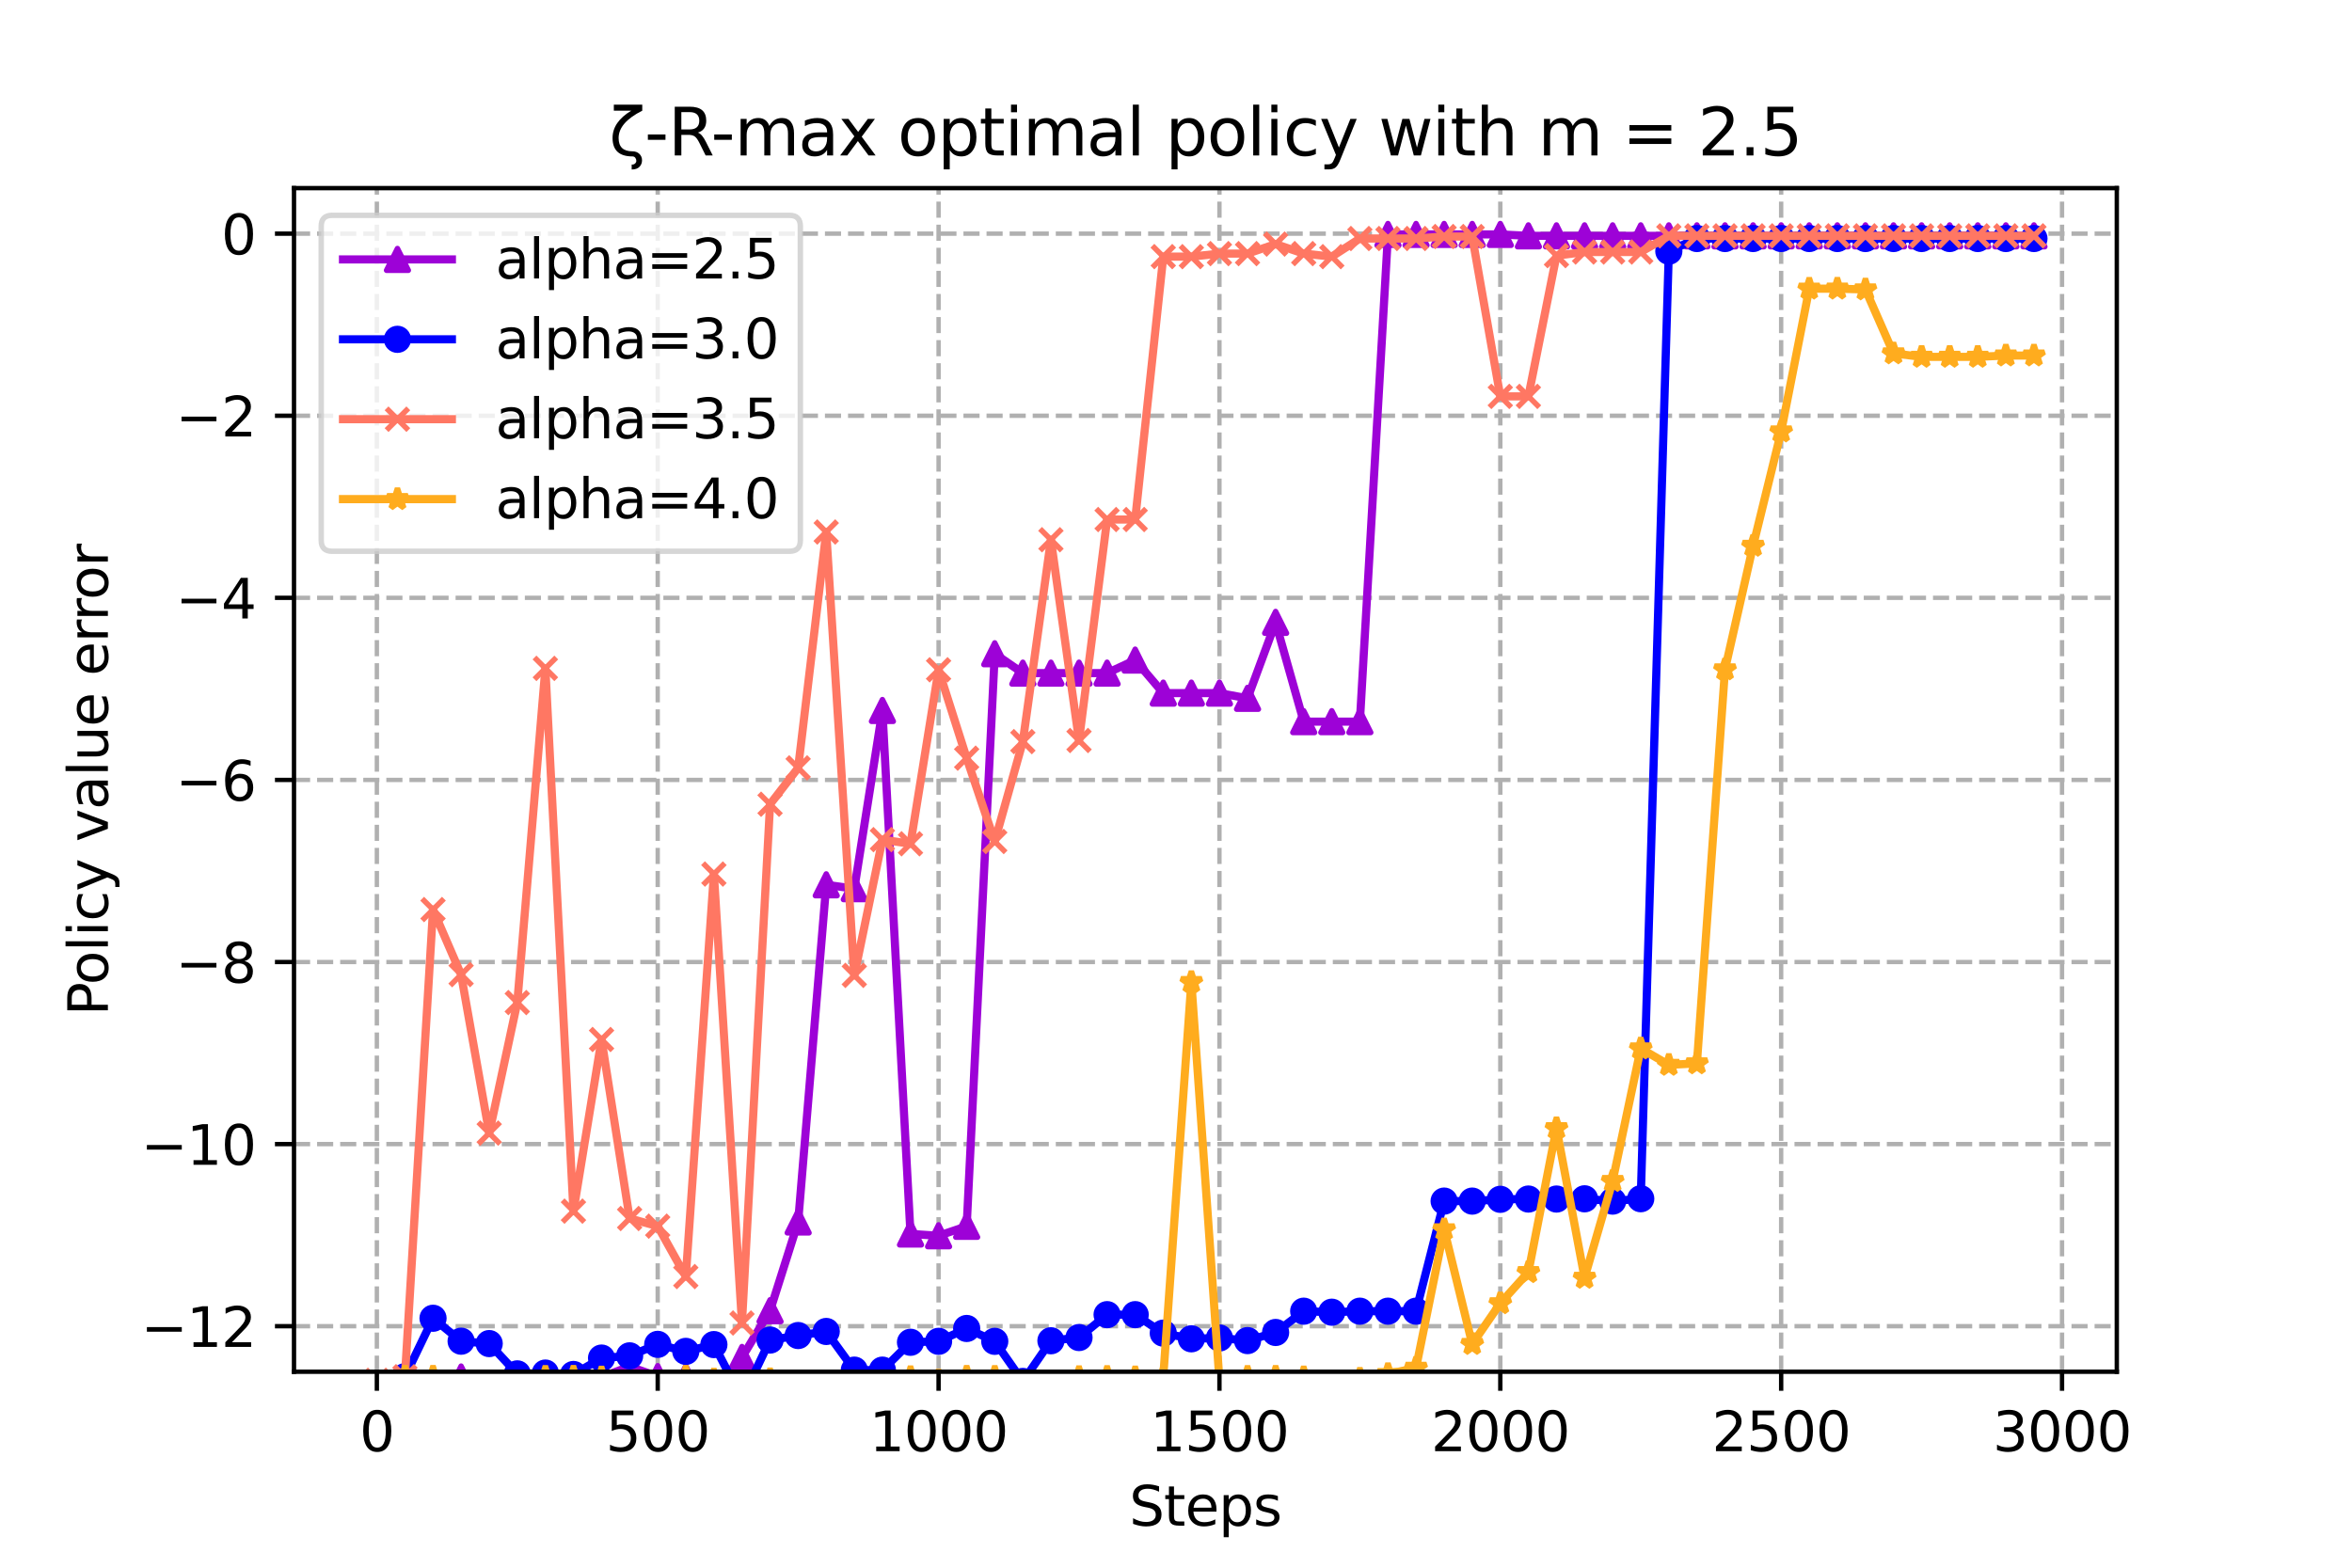 <?xml version="1.0" encoding="utf-8" standalone="no"?>
<!DOCTYPE svg PUBLIC "-//W3C//DTD SVG 1.1//EN"
  "http://www.w3.org/Graphics/SVG/1.1/DTD/svg11.dtd">
<svg xmlns:xlink="http://www.w3.org/1999/xlink" width="432pt" height="288pt" viewBox="0 0 432 288" xmlns="http://www.w3.org/2000/svg" version="1.1">
 <defs>
  <style type="text/css">*{stroke-linejoin: round; stroke-linecap: butt}</style>
 </defs>
 <g id="figure_1">
  <g id="patch_1">
   <path d="M 0 288 
L 432 288 
L 432 0 
L 0 0 
z
" style="fill: #ffffff"/>
  </g>
  <g id="axes_1">
   <g id="patch_2">
    <path d="M 54 252 
L 388.8 252 
L 388.8 34.56 
L 54 34.56 
z
" style="fill: #ffffff"/>
   </g>
   <g id="PolyCollection_1">
    <defs>
     <path id="m35824415c6" d="M 69.218 -25.919 
L 69.218 -25.919 
L 74.377 -35.091 
L 79.536 -32.658 
L 84.694 -35.032 
L 89.853 -33.375 
L 95.012 -35.091 
L 100.17 -34.584 
L 105.329 -35.091 
L 110.488 -35.008 
L 115.647 -36.958 
L 120.805 -35.107 
L 125.964 -35.091 
L 131.123 -30.23 
L 136.281 -38.628 
L 141.44 -47.214 
L 146.599 -63.511 
L 151.757 -125.455 
L 156.916 -124.743 
L 162.075 -157.477 
L 167.234 -61.304 
L 172.392 -60.981 
L 177.551 -62.719 
L 182.71 -167.9 
L 187.868 -164.34 
L 193.027 -164.34 
L 198.186 -164.343 
L 203.345 -164.343 
L 208.503 -166.736 
L 213.662 -160.67 
L 218.821 -160.67 
L 223.979 -160.67 
L 229.138 -159.714 
L 234.297 -173.667 
L 239.455 -155.428 
L 244.614 -155.428 
L 249.773 -155.428 
L 254.932 -244.934 
L 260.09 -244.934 
L 265.249 -244.934 
L 270.408 -244.934 
L 275.566 -244.934 
L 280.725 -244.674 
L 285.884 -244.675 
L 291.043 -244.675 
L 296.201 -244.675 
L 301.36 -244.675 
L 306.519 -244.675 
L 311.677 -244.675 
L 316.836 -244.675 
L 321.995 -244.675 
L 327.153 -244.675 
L 332.312 -244.675 
L 337.471 -244.675 
L 342.63 -244.675 
L 347.788 -244.675 
L 352.947 -244.675 
L 358.106 -244.675 
L 363.264 -244.675 
L 368.423 -244.675 
L 373.582 -244.675 
L 373.582 -244.675 
L 373.582 -244.675 
L 368.423 -244.675 
L 363.264 -244.675 
L 358.106 -244.675 
L 352.947 -244.675 
L 347.788 -244.675 
L 342.63 -244.675 
L 337.471 -244.675 
L 332.312 -244.675 
L 327.153 -244.675 
L 321.995 -244.675 
L 316.836 -244.675 
L 311.677 -244.675 
L 306.519 -244.675 
L 301.36 -244.675 
L 296.201 -244.675 
L 291.043 -244.675 
L 285.884 -244.675 
L 280.725 -244.674 
L 275.566 -244.934 
L 270.408 -244.934 
L 265.249 -244.934 
L 260.09 -244.934 
L 254.932 -244.934 
L 249.773 -155.428 
L 244.614 -155.428 
L 239.455 -155.428 
L 234.297 -173.667 
L 229.138 -159.714 
L 223.979 -160.67 
L 218.821 -160.67 
L 213.662 -160.67 
L 208.503 -166.736 
L 203.345 -164.343 
L 198.186 -164.343 
L 193.027 -164.34 
L 187.868 -164.34 
L 182.71 -167.9 
L 177.551 -62.719 
L 172.392 -60.981 
L 167.234 -61.304 
L 162.075 -157.477 
L 156.916 -124.743 
L 151.757 -125.455 
L 146.599 -63.511 
L 141.44 -47.214 
L 136.281 -38.628 
L 131.123 -30.23 
L 125.964 -35.091 
L 120.805 -35.107 
L 115.647 -36.958 
L 110.488 -35.008 
L 105.329 -35.091 
L 100.17 -34.584 
L 95.012 -35.091 
L 89.853 -33.375 
L 84.694 -35.032 
L 79.536 -32.658 
L 74.377 -35.091 
L 69.218 -25.919 
z
" style="stroke: #9d02d7; stroke-opacity: 0.2"/>
    </defs>
    <g clip-path="url(#pe88fa055cd)">
     <use xlink:href="#m35824415c6" x="0" y="288" style="fill: #9d02d7; fill-opacity: 0.2; stroke: #9d02d7; stroke-opacity: 0.2"/>
    </g>
   </g>
   <g id="PolyCollection_2">
    <defs>
     <path id="m0e5051b9f3" d="M 69.218 -32.112 
L 69.218 -32.112 
L 74.377 -35.091 
L 79.536 -45.822 
L 84.694 -41.609 
L 89.853 -41.171 
L 95.012 -35.606 
L 100.17 -35.754 
L 105.329 -35.495 
L 110.488 -38.51 
L 115.647 -38.918 
L 120.805 -41.025 
L 125.964 -39.737 
L 131.123 -40.986 
L 136.281 -30.987 
L 141.44 -41.819 
L 146.599 -42.649 
L 151.757 -43.397 
L 156.916 -36.293 
L 162.075 -36.293 
L 167.234 -41.409 
L 172.392 -41.584 
L 177.551 -43.946 
L 182.71 -41.584 
L 187.868 -34.216 
L 193.027 -41.69 
L 198.186 -42.281 
L 203.345 -46.485 
L 208.503 -46.485 
L 213.662 -43.089 
L 218.821 -42.049 
L 223.979 -42.199 
L 229.138 -41.72 
L 234.297 -43.212 
L 239.455 -47.121 
L 244.614 -46.934 
L 249.773 -47.121 
L 254.932 -47.122 
L 260.09 -47.122 
L 265.249 -67.346 
L 270.408 -67.344 
L 275.566 -67.672 
L 280.725 -67.723 
L 285.884 -67.723 
L 291.043 -67.767 
L 296.201 -67.344 
L 301.36 -67.784 
L 306.519 -241.847 
L 311.677 -244.18 
L 316.836 -244.18 
L 321.995 -244.181 
L 327.153 -244.181 
L 332.312 -244.181 
L 337.471 -244.181 
L 342.63 -244.181 
L 347.788 -244.181 
L 352.947 -244.181 
L 358.106 -244.181 
L 363.264 -244.181 
L 368.423 -244.181 
L 373.582 -244.181 
L 373.582 -244.181 
L 373.582 -244.181 
L 368.423 -244.181 
L 363.264 -244.181 
L 358.106 -244.181 
L 352.947 -244.181 
L 347.788 -244.181 
L 342.63 -244.181 
L 337.471 -244.181 
L 332.312 -244.181 
L 327.153 -244.181 
L 321.995 -244.181 
L 316.836 -244.18 
L 311.677 -244.18 
L 306.519 -241.847 
L 301.36 -67.784 
L 296.201 -67.344 
L 291.043 -67.767 
L 285.884 -67.723 
L 280.725 -67.723 
L 275.566 -67.672 
L 270.408 -67.344 
L 265.249 -67.346 
L 260.09 -47.122 
L 254.932 -47.122 
L 249.773 -47.121 
L 244.614 -46.934 
L 239.455 -47.121 
L 234.297 -43.212 
L 229.138 -41.72 
L 223.979 -42.199 
L 218.821 -42.049 
L 213.662 -43.089 
L 208.503 -46.485 
L 203.345 -46.485 
L 198.186 -42.281 
L 193.027 -41.69 
L 187.868 -34.216 
L 182.71 -41.584 
L 177.551 -43.946 
L 172.392 -41.584 
L 167.234 -41.409 
L 162.075 -36.293 
L 156.916 -36.293 
L 151.757 -43.397 
L 146.599 -42.649 
L 141.44 -41.819 
L 136.281 -30.987 
L 131.123 -40.986 
L 125.964 -39.737 
L 120.805 -41.025 
L 115.647 -38.918 
L 110.488 -38.51 
L 105.329 -35.495 
L 100.17 -35.754 
L 95.012 -35.606 
L 89.853 -41.171 
L 84.694 -41.609 
L 79.536 -45.822 
L 74.377 -35.091 
L 69.218 -32.112 
z
" style="stroke: #0000ff; stroke-opacity: 0.2"/>
    </defs>
    <g clip-path="url(#pe88fa055cd)">
     <use xlink:href="#m0e5051b9f3" x="0" y="288" style="fill: #0000ff; fill-opacity: 0.2; stroke: #0000ff; stroke-opacity: 0.2"/>
    </g>
   </g>
   <g id="PolyCollection_3">
    <defs>
     <path id="mde34d91880" d="M 69.218 -34.431 
L 69.218 -34.431 
L 74.377 -35.083 
L 79.536 -120.904 
L 84.694 -108.953 
L 89.853 -79.835 
L 95.012 -103.818 
L 100.17 -165.213 
L 105.329 -65.501 
L 110.488 -97.034 
L 115.647 -64.148 
L 120.805 -62.743 
L 125.964 -53.482 
L 131.123 -127.426 
L 136.281 -44.953 
L 141.44 -140.255 
L 146.599 -146.932 
L 151.757 -190.266 
L 156.916 -108.812 
L 162.075 -133.75 
L 167.234 -132.991 
L 172.392 -164.954 
L 177.551 -148.719 
L 182.71 -133.411 
L 187.868 -151.76 
L 193.027 -188.845 
L 198.186 -151.963 
L 203.345 -192.557 
L 208.503 -192.557 
L 213.662 -240.858 
L 218.821 -240.851 
L 223.979 -241.411 
L 229.138 -241.411 
L 234.297 -243.16 
L 239.455 -241.412 
L 244.614 -240.852 
L 249.773 -244.183 
L 254.932 -244.184 
L 260.09 -244.184 
L 265.249 -244.549 
L 270.408 -244.545 
L 275.566 -215.179 
L 280.725 -215.182 
L 285.884 -241.042 
L 291.043 -241.699 
L 296.201 -241.699 
L 301.36 -241.699 
L 306.519 -244.677 
L 311.677 -244.677 
L 316.836 -244.677 
L 321.995 -244.677 
L 327.153 -244.677 
L 332.312 -244.677 
L 337.471 -244.678 
L 342.63 -244.678 
L 347.788 -244.677 
L 352.947 -244.675 
L 358.106 -244.675 
L 363.264 -244.675 
L 368.423 -244.677 
L 373.582 -244.675 
L 373.582 -244.675 
L 373.582 -244.675 
L 368.423 -244.677 
L 363.264 -244.675 
L 358.106 -244.675 
L 352.947 -244.675 
L 347.788 -244.677 
L 342.63 -244.678 
L 337.471 -244.678 
L 332.312 -244.677 
L 327.153 -244.677 
L 321.995 -244.677 
L 316.836 -244.677 
L 311.677 -244.677 
L 306.519 -244.677 
L 301.36 -241.699 
L 296.201 -241.699 
L 291.043 -241.699 
L 285.884 -241.042 
L 280.725 -215.182 
L 275.566 -215.179 
L 270.408 -244.545 
L 265.249 -244.549 
L 260.09 -244.184 
L 254.932 -244.184 
L 249.773 -244.183 
L 244.614 -240.852 
L 239.455 -241.412 
L 234.297 -243.16 
L 229.138 -241.411 
L 223.979 -241.411 
L 218.821 -240.851 
L 213.662 -240.858 
L 208.503 -192.557 
L 203.345 -192.557 
L 198.186 -151.963 
L 193.027 -188.845 
L 187.868 -151.76 
L 182.71 -133.411 
L 177.551 -148.719 
L 172.392 -164.954 
L 167.234 -132.991 
L 162.075 -133.75 
L 156.916 -108.812 
L 151.757 -190.266 
L 146.599 -146.932 
L 141.44 -140.255 
L 136.281 -44.953 
L 131.123 -127.426 
L 125.964 -53.482 
L 120.805 -62.743 
L 115.647 -64.148 
L 110.488 -97.034 
L 105.329 -65.501 
L 100.17 -165.213 
L 95.012 -103.818 
L 89.853 -79.835 
L 84.694 -108.953 
L 79.536 -120.904 
L 74.377 -35.083 
L 69.218 -34.431 
z
" style="stroke: #ff7763; stroke-opacity: 0.2"/>
    </defs>
    <g clip-path="url(#pe88fa055cd)">
     <use xlink:href="#mde34d91880" x="0" y="288" style="fill: #ff7763; fill-opacity: 0.2; stroke: #ff7763; stroke-opacity: 0.2"/>
    </g>
   </g>
   <g id="PolyCollection_4">
    <defs>
     <path id="m180a32825f" d="M 69.218 -31.188 
L 69.218 -31.188 
L 74.377 -35.084 
L 79.536 -35.091 
L 84.694 -34.164 
L 89.853 -31.801 
L 95.012 -34.074 
L 100.17 -35.063 
L 105.329 -35.091 
L 110.488 -34.957 
L 115.647 -31.953 
L 120.805 -34.21 
L 125.964 -35.091 
L 131.123 -34.572 
L 136.281 -25.314 
L 141.44 -34.619 
L 146.599 -25.169 
L 151.757 -29.739 
L 156.916 -33.462 
L 162.075 -31.21 
L 167.234 -35.009 
L 172.392 -34.391 
L 177.551 -35.091 
L 182.71 -35.062 
L 187.868 -25.029 
L 193.027 -33.518 
L 198.186 -35.019 
L 203.345 -35.057 
L 208.503 -34.971 
L 213.662 -35.068 
L 218.821 -107.583 
L 223.979 -34.38 
L 229.138 -35.062 
L 234.297 -35.078 
L 239.455 -34.977 
L 244.614 -32.611 
L 249.773 -34.714 
L 254.932 -35.566 
L 260.09 -36.718 
L 265.249 -62.147 
L 270.408 -41.087 
L 275.566 -48.572 
L 280.725 -54.288 
L 285.884 -80.737 
L 291.043 -53.245 
L 296.201 -71.034 
L 301.36 -95.382 
L 306.519 -92.369 
L 311.677 -92.646 
L 316.836 -165.024 
L 321.995 -187.723 
L 327.153 -208.725 
L 332.312 -234.967 
L 337.471 -234.968 
L 342.63 -234.824 
L 347.788 -223.077 
L 352.947 -222.444 
L 358.106 -222.444 
L 363.264 -222.444 
L 368.423 -222.684 
L 373.582 -222.685 
L 373.582 -222.685 
L 373.582 -222.685 
L 368.423 -222.684 
L 363.264 -222.444 
L 358.106 -222.444 
L 352.947 -222.444 
L 347.788 -223.077 
L 342.63 -234.824 
L 337.471 -234.968 
L 332.312 -234.967 
L 327.153 -208.725 
L 321.995 -187.723 
L 316.836 -165.024 
L 311.677 -92.646 
L 306.519 -92.369 
L 301.36 -95.382 
L 296.201 -71.034 
L 291.043 -53.245 
L 285.884 -80.737 
L 280.725 -54.288 
L 275.566 -48.572 
L 270.408 -41.087 
L 265.249 -62.147 
L 260.09 -36.718 
L 254.932 -35.566 
L 249.773 -34.714 
L 244.614 -32.611 
L 239.455 -34.977 
L 234.297 -35.078 
L 229.138 -35.062 
L 223.979 -34.38 
L 218.821 -107.583 
L 213.662 -35.068 
L 208.503 -34.971 
L 203.345 -35.057 
L 198.186 -35.019 
L 193.027 -33.518 
L 187.868 -25.029 
L 182.71 -35.062 
L 177.551 -35.091 
L 172.392 -34.391 
L 167.234 -35.009 
L 162.075 -31.21 
L 156.916 -33.462 
L 151.757 -29.739 
L 146.599 -25.169 
L 141.44 -34.619 
L 136.281 -25.314 
L 131.123 -34.572 
L 125.964 -35.091 
L 120.805 -34.21 
L 115.647 -31.953 
L 110.488 -34.957 
L 105.329 -35.091 
L 100.17 -35.063 
L 95.012 -34.074 
L 89.853 -31.801 
L 84.694 -34.164 
L 79.536 -35.091 
L 74.377 -35.084 
L 69.218 -31.188 
z
" style="stroke: #ffac1e; stroke-opacity: 0.2"/>
    </defs>
    <g clip-path="url(#pe88fa055cd)">
     <use xlink:href="#m180a32825f" x="0" y="288" style="fill: #ffac1e; fill-opacity: 0.2; stroke: #ffac1e; stroke-opacity: 0.2"/>
    </g>
   </g>
   <g id="matplotlib.axis_1">
    <g id="xtick_1">
     <g id="line2d_1">
      <path d="M 69.218 252 
L 69.218 34.56 
" clip-path="url(#pe88fa055cd)" style="fill: none; stroke-dasharray: 2.96,1.28; stroke-dashoffset: 0; stroke: #b0b0b0; stroke-width: 0.8"/>
     </g>
     <g id="line2d_2">
      <defs>
       <path id="maa980ea968" d="M 0 0 
L 0 3.5 
" style="stroke: #000000; stroke-width: 0.8"/>
      </defs>
      <g>
       <use xlink:href="#maa980ea968" x="69.218" y="252" style="stroke: #000000; stroke-width: 0.8"/>
      </g>
     </g>
     <g id="text_1">
      <!-- 0 -->
      <g transform="translate(66.037 266.598)scale(0.1 -0.1)">
       <defs>
        <path id="DejaVuSans-30" d="M 2034 4250 
Q 1547 4250 1301 3770 
Q 1056 3291 1056 2328 
Q 1056 1369 1301 889 
Q 1547 409 2034 409 
Q 2525 409 2770 889 
Q 3016 1369 3016 2328 
Q 3016 3291 2770 3770 
Q 2525 4250 2034 4250 
z
M 2034 4750 
Q 2819 4750 3233 4129 
Q 3647 3509 3647 2328 
Q 3647 1150 3233 529 
Q 2819 -91 2034 -91 
Q 1250 -91 836 529 
Q 422 1150 422 2328 
Q 422 3509 836 4129 
Q 1250 4750 2034 4750 
z
" transform="scale(0.016)"/>
       </defs>
       <use xlink:href="#DejaVuSans-30"/>
      </g>
     </g>
    </g>
    <g id="xtick_2">
     <g id="line2d_3">
      <path d="M 120.805 252 
L 120.805 34.56 
" clip-path="url(#pe88fa055cd)" style="fill: none; stroke-dasharray: 2.96,1.28; stroke-dashoffset: 0; stroke: #b0b0b0; stroke-width: 0.8"/>
     </g>
     <g id="line2d_4">
      <g>
       <use xlink:href="#maa980ea968" x="120.805" y="252" style="stroke: #000000; stroke-width: 0.8"/>
      </g>
     </g>
     <g id="text_2">
      <!-- 500 -->
      <g transform="translate(111.261 266.598)scale(0.1 -0.1)">
       <defs>
        <path id="DejaVuSans-35" d="M 691 4666 
L 3169 4666 
L 3169 4134 
L 1269 4134 
L 1269 2991 
Q 1406 3038 1543 3061 
Q 1681 3084 1819 3084 
Q 2600 3084 3056 2656 
Q 3513 2228 3513 1497 
Q 3513 744 3044 326 
Q 2575 -91 1722 -91 
Q 1428 -91 1123 -41 
Q 819 9 494 109 
L 494 744 
Q 775 591 1075 516 
Q 1375 441 1709 441 
Q 2250 441 2565 725 
Q 2881 1009 2881 1497 
Q 2881 1984 2565 2268 
Q 2250 2553 1709 2553 
Q 1456 2553 1204 2497 
Q 953 2441 691 2322 
L 691 4666 
z
" transform="scale(0.016)"/>
       </defs>
       <use xlink:href="#DejaVuSans-35"/>
       <use xlink:href="#DejaVuSans-30" x="63.623"/>
       <use xlink:href="#DejaVuSans-30" x="127.246"/>
      </g>
     </g>
    </g>
    <g id="xtick_3">
     <g id="line2d_5">
      <path d="M 172.392 252 
L 172.392 34.56 
" clip-path="url(#pe88fa055cd)" style="fill: none; stroke-dasharray: 2.96,1.28; stroke-dashoffset: 0; stroke: #b0b0b0; stroke-width: 0.8"/>
     </g>
     <g id="line2d_6">
      <g>
       <use xlink:href="#maa980ea968" x="172.392" y="252" style="stroke: #000000; stroke-width: 0.8"/>
      </g>
     </g>
     <g id="text_3">
      <!-- 1000 -->
      <g transform="translate(159.667 266.598)scale(0.1 -0.1)">
       <defs>
        <path id="DejaVuSans-31" d="M 794 531 
L 1825 531 
L 1825 4091 
L 703 3866 
L 703 4441 
L 1819 4666 
L 2450 4666 
L 2450 531 
L 3481 531 
L 3481 0 
L 794 0 
L 794 531 
z
" transform="scale(0.016)"/>
       </defs>
       <use xlink:href="#DejaVuSans-31"/>
       <use xlink:href="#DejaVuSans-30" x="63.623"/>
       <use xlink:href="#DejaVuSans-30" x="127.246"/>
       <use xlink:href="#DejaVuSans-30" x="190.869"/>
      </g>
     </g>
    </g>
    <g id="xtick_4">
     <g id="line2d_7">
      <path d="M 223.979 252 
L 223.979 34.56 
" clip-path="url(#pe88fa055cd)" style="fill: none; stroke-dasharray: 2.96,1.28; stroke-dashoffset: 0; stroke: #b0b0b0; stroke-width: 0.8"/>
     </g>
     <g id="line2d_8">
      <g>
       <use xlink:href="#maa980ea968" x="223.979" y="252" style="stroke: #000000; stroke-width: 0.8"/>
      </g>
     </g>
     <g id="text_4">
      <!-- 1500 -->
      <g transform="translate(211.254 266.598)scale(0.1 -0.1)">
       <use xlink:href="#DejaVuSans-31"/>
       <use xlink:href="#DejaVuSans-35" x="63.623"/>
       <use xlink:href="#DejaVuSans-30" x="127.246"/>
       <use xlink:href="#DejaVuSans-30" x="190.869"/>
      </g>
     </g>
    </g>
    <g id="xtick_5">
     <g id="line2d_9">
      <path d="M 275.566 252 
L 275.566 34.56 
" clip-path="url(#pe88fa055cd)" style="fill: none; stroke-dasharray: 2.96,1.28; stroke-dashoffset: 0; stroke: #b0b0b0; stroke-width: 0.8"/>
     </g>
     <g id="line2d_10">
      <g>
       <use xlink:href="#maa980ea968" x="275.566" y="252" style="stroke: #000000; stroke-width: 0.8"/>
      </g>
     </g>
     <g id="text_5">
      <!-- 2000 -->
      <g transform="translate(262.841 266.598)scale(0.1 -0.1)">
       <defs>
        <path id="DejaVuSans-32" d="M 1228 531 
L 3431 531 
L 3431 0 
L 469 0 
L 469 531 
Q 828 903 1448 1529 
Q 2069 2156 2228 2338 
Q 2531 2678 2651 2914 
Q 2772 3150 2772 3378 
Q 2772 3750 2511 3984 
Q 2250 4219 1831 4219 
Q 1534 4219 1204 4116 
Q 875 4013 500 3803 
L 500 4441 
Q 881 4594 1212 4672 
Q 1544 4750 1819 4750 
Q 2544 4750 2975 4387 
Q 3406 4025 3406 3419 
Q 3406 3131 3298 2873 
Q 3191 2616 2906 2266 
Q 2828 2175 2409 1742 
Q 1991 1309 1228 531 
z
" transform="scale(0.016)"/>
       </defs>
       <use xlink:href="#DejaVuSans-32"/>
       <use xlink:href="#DejaVuSans-30" x="63.623"/>
       <use xlink:href="#DejaVuSans-30" x="127.246"/>
       <use xlink:href="#DejaVuSans-30" x="190.869"/>
      </g>
     </g>
    </g>
    <g id="xtick_6">
     <g id="line2d_11">
      <path d="M 327.153 252 
L 327.153 34.56 
" clip-path="url(#pe88fa055cd)" style="fill: none; stroke-dasharray: 2.96,1.28; stroke-dashoffset: 0; stroke: #b0b0b0; stroke-width: 0.8"/>
     </g>
     <g id="line2d_12">
      <g>
       <use xlink:href="#maa980ea968" x="327.153" y="252" style="stroke: #000000; stroke-width: 0.8"/>
      </g>
     </g>
     <g id="text_6">
      <!-- 2500 -->
      <g transform="translate(314.428 266.598)scale(0.1 -0.1)">
       <use xlink:href="#DejaVuSans-32"/>
       <use xlink:href="#DejaVuSans-35" x="63.623"/>
       <use xlink:href="#DejaVuSans-30" x="127.246"/>
       <use xlink:href="#DejaVuSans-30" x="190.869"/>
      </g>
     </g>
    </g>
    <g id="xtick_7">
     <g id="line2d_13">
      <path d="M 378.741 252 
L 378.741 34.56 
" clip-path="url(#pe88fa055cd)" style="fill: none; stroke-dasharray: 2.96,1.28; stroke-dashoffset: 0; stroke: #b0b0b0; stroke-width: 0.8"/>
     </g>
     <g id="line2d_14">
      <g>
       <use xlink:href="#maa980ea968" x="378.741" y="252" style="stroke: #000000; stroke-width: 0.8"/>
      </g>
     </g>
     <g id="text_7">
      <!-- 3000 -->
      <g transform="translate(366.016 266.598)scale(0.1 -0.1)">
       <defs>
        <path id="DejaVuSans-33" d="M 2597 2516 
Q 3050 2419 3304 2112 
Q 3559 1806 3559 1356 
Q 3559 666 3084 287 
Q 2609 -91 1734 -91 
Q 1441 -91 1130 -33 
Q 819 25 488 141 
L 488 750 
Q 750 597 1062 519 
Q 1375 441 1716 441 
Q 2309 441 2620 675 
Q 2931 909 2931 1356 
Q 2931 1769 2642 2001 
Q 2353 2234 1838 2234 
L 1294 2234 
L 1294 2753 
L 1863 2753 
Q 2328 2753 2575 2939 
Q 2822 3125 2822 3475 
Q 2822 3834 2567 4026 
Q 2313 4219 1838 4219 
Q 1578 4219 1281 4162 
Q 984 4106 628 3988 
L 628 4550 
Q 988 4650 1302 4700 
Q 1616 4750 1894 4750 
Q 2613 4750 3031 4423 
Q 3450 4097 3450 3541 
Q 3450 3153 3228 2886 
Q 3006 2619 2597 2516 
z
" transform="scale(0.016)"/>
       </defs>
       <use xlink:href="#DejaVuSans-33"/>
       <use xlink:href="#DejaVuSans-30" x="63.623"/>
       <use xlink:href="#DejaVuSans-30" x="127.246"/>
       <use xlink:href="#DejaVuSans-30" x="190.869"/>
      </g>
     </g>
    </g>
    <g id="text_8">
     <!-- Steps -->
     <g transform="translate(207.41 280.277)scale(0.1 -0.1)">
      <defs>
       <path id="DejaVuSans-53" d="M 3425 4513 
L 3425 3897 
Q 3066 4069 2747 4153 
Q 2428 4238 2131 4238 
Q 1616 4238 1336 4038 
Q 1056 3838 1056 3469 
Q 1056 3159 1242 3001 
Q 1428 2844 1947 2747 
L 2328 2669 
Q 3034 2534 3370 2195 
Q 3706 1856 3706 1288 
Q 3706 609 3251 259 
Q 2797 -91 1919 -91 
Q 1588 -91 1214 -16 
Q 841 59 441 206 
L 441 856 
Q 825 641 1194 531 
Q 1563 422 1919 422 
Q 2459 422 2753 634 
Q 3047 847 3047 1241 
Q 3047 1584 2836 1778 
Q 2625 1972 2144 2069 
L 1759 2144 
Q 1053 2284 737 2584 
Q 422 2884 422 3419 
Q 422 4038 858 4394 
Q 1294 4750 2059 4750 
Q 2388 4750 2728 4690 
Q 3069 4631 3425 4513 
z
" transform="scale(0.016)"/>
       <path id="DejaVuSans-74" d="M 1172 4494 
L 1172 3500 
L 2356 3500 
L 2356 3053 
L 1172 3053 
L 1172 1153 
Q 1172 725 1289 603 
Q 1406 481 1766 481 
L 2356 481 
L 2356 0 
L 1766 0 
Q 1100 0 847 248 
Q 594 497 594 1153 
L 594 3053 
L 172 3053 
L 172 3500 
L 594 3500 
L 594 4494 
L 1172 4494 
z
" transform="scale(0.016)"/>
       <path id="DejaVuSans-65" d="M 3597 1894 
L 3597 1613 
L 953 1613 
Q 991 1019 1311 708 
Q 1631 397 2203 397 
Q 2534 397 2845 478 
Q 3156 559 3463 722 
L 3463 178 
Q 3153 47 2828 -22 
Q 2503 -91 2169 -91 
Q 1331 -91 842 396 
Q 353 884 353 1716 
Q 353 2575 817 3079 
Q 1281 3584 2069 3584 
Q 2775 3584 3186 3129 
Q 3597 2675 3597 1894 
z
M 3022 2063 
Q 3016 2534 2758 2815 
Q 2500 3097 2075 3097 
Q 1594 3097 1305 2825 
Q 1016 2553 972 2059 
L 3022 2063 
z
" transform="scale(0.016)"/>
       <path id="DejaVuSans-70" d="M 1159 525 
L 1159 -1331 
L 581 -1331 
L 581 3500 
L 1159 3500 
L 1159 2969 
Q 1341 3281 1617 3432 
Q 1894 3584 2278 3584 
Q 2916 3584 3314 3078 
Q 3713 2572 3713 1747 
Q 3713 922 3314 415 
Q 2916 -91 2278 -91 
Q 1894 -91 1617 61 
Q 1341 213 1159 525 
z
M 3116 1747 
Q 3116 2381 2855 2742 
Q 2594 3103 2138 3103 
Q 1681 3103 1420 2742 
Q 1159 2381 1159 1747 
Q 1159 1113 1420 752 
Q 1681 391 2138 391 
Q 2594 391 2855 752 
Q 3116 1113 3116 1747 
z
" transform="scale(0.016)"/>
       <path id="DejaVuSans-73" d="M 2834 3397 
L 2834 2853 
Q 2591 2978 2328 3040 
Q 2066 3103 1784 3103 
Q 1356 3103 1142 2972 
Q 928 2841 928 2578 
Q 928 2378 1081 2264 
Q 1234 2150 1697 2047 
L 1894 2003 
Q 2506 1872 2764 1633 
Q 3022 1394 3022 966 
Q 3022 478 2636 193 
Q 2250 -91 1575 -91 
Q 1294 -91 989 -36 
Q 684 19 347 128 
L 347 722 
Q 666 556 975 473 
Q 1284 391 1588 391 
Q 1994 391 2212 530 
Q 2431 669 2431 922 
Q 2431 1156 2273 1281 
Q 2116 1406 1581 1522 
L 1381 1569 
Q 847 1681 609 1914 
Q 372 2147 372 2553 
Q 372 3047 722 3315 
Q 1072 3584 1716 3584 
Q 2034 3584 2315 3537 
Q 2597 3491 2834 3397 
z
" transform="scale(0.016)"/>
      </defs>
      <use xlink:href="#DejaVuSans-53"/>
      <use xlink:href="#DejaVuSans-74" x="63.477"/>
      <use xlink:href="#DejaVuSans-65" x="102.686"/>
      <use xlink:href="#DejaVuSans-70" x="164.209"/>
      <use xlink:href="#DejaVuSans-73" x="227.686"/>
     </g>
    </g>
   </g>
   <g id="matplotlib.axis_2">
    <g id="ytick_1">
     <g id="line2d_15">
      <path d="M 54 243.637 
L 388.8 243.637 
" clip-path="url(#pe88fa055cd)" style="fill: none; stroke-dasharray: 2.96,1.28; stroke-dashoffset: 0; stroke: #b0b0b0; stroke-width: 0.8"/>
     </g>
     <g id="line2d_16">
      <defs>
       <path id="md20b7b3c8e" d="M 0 0 
L -3.5 0 
" style="stroke: #000000; stroke-width: 0.8"/>
      </defs>
      <g>
       <use xlink:href="#md20b7b3c8e" x="54" y="243.637" style="stroke: #000000; stroke-width: 0.8"/>
      </g>
     </g>
     <g id="text_9">
      <!-- −12 -->
      <g transform="translate(25.895 247.436)scale(0.1 -0.1)">
       <defs>
        <path id="DejaVuSans-2212" d="M 678 2272 
L 4684 2272 
L 4684 1741 
L 678 1741 
L 678 2272 
z
" transform="scale(0.016)"/>
       </defs>
       <use xlink:href="#DejaVuSans-2212"/>
       <use xlink:href="#DejaVuSans-31" x="83.789"/>
       <use xlink:href="#DejaVuSans-32" x="147.412"/>
      </g>
     </g>
    </g>
    <g id="ytick_2">
     <g id="line2d_17">
      <path d="M 54 210.185 
L 388.8 210.185 
" clip-path="url(#pe88fa055cd)" style="fill: none; stroke-dasharray: 2.96,1.28; stroke-dashoffset: 0; stroke: #b0b0b0; stroke-width: 0.8"/>
     </g>
     <g id="line2d_18">
      <g>
       <use xlink:href="#md20b7b3c8e" x="54" y="210.185" style="stroke: #000000; stroke-width: 0.8"/>
      </g>
     </g>
     <g id="text_10">
      <!-- −10 -->
      <g transform="translate(25.895 213.984)scale(0.1 -0.1)">
       <use xlink:href="#DejaVuSans-2212"/>
       <use xlink:href="#DejaVuSans-31" x="83.789"/>
       <use xlink:href="#DejaVuSans-30" x="147.412"/>
      </g>
     </g>
    </g>
    <g id="ytick_3">
     <g id="line2d_19">
      <path d="M 54 176.732 
L 388.8 176.732 
" clip-path="url(#pe88fa055cd)" style="fill: none; stroke-dasharray: 2.96,1.28; stroke-dashoffset: 0; stroke: #b0b0b0; stroke-width: 0.8"/>
     </g>
     <g id="line2d_20">
      <g>
       <use xlink:href="#md20b7b3c8e" x="54" y="176.732" style="stroke: #000000; stroke-width: 0.8"/>
      </g>
     </g>
     <g id="text_11">
      <!-- −8 -->
      <g transform="translate(32.258 180.532)scale(0.1 -0.1)">
       <defs>
        <path id="DejaVuSans-38" d="M 2034 2216 
Q 1584 2216 1326 1975 
Q 1069 1734 1069 1313 
Q 1069 891 1326 650 
Q 1584 409 2034 409 
Q 2484 409 2743 651 
Q 3003 894 3003 1313 
Q 3003 1734 2745 1975 
Q 2488 2216 2034 2216 
z
M 1403 2484 
Q 997 2584 770 2862 
Q 544 3141 544 3541 
Q 544 4100 942 4425 
Q 1341 4750 2034 4750 
Q 2731 4750 3128 4425 
Q 3525 4100 3525 3541 
Q 3525 3141 3298 2862 
Q 3072 2584 2669 2484 
Q 3125 2378 3379 2068 
Q 3634 1759 3634 1313 
Q 3634 634 3220 271 
Q 2806 -91 2034 -91 
Q 1263 -91 848 271 
Q 434 634 434 1313 
Q 434 1759 690 2068 
Q 947 2378 1403 2484 
z
M 1172 3481 
Q 1172 3119 1398 2916 
Q 1625 2713 2034 2713 
Q 2441 2713 2670 2916 
Q 2900 3119 2900 3481 
Q 2900 3844 2670 4047 
Q 2441 4250 2034 4250 
Q 1625 4250 1398 4047 
Q 1172 3844 1172 3481 
z
" transform="scale(0.016)"/>
       </defs>
       <use xlink:href="#DejaVuSans-2212"/>
       <use xlink:href="#DejaVuSans-38" x="83.789"/>
      </g>
     </g>
    </g>
    <g id="ytick_4">
     <g id="line2d_21">
      <path d="M 54 143.28 
L 388.8 143.28 
" clip-path="url(#pe88fa055cd)" style="fill: none; stroke-dasharray: 2.96,1.28; stroke-dashoffset: 0; stroke: #b0b0b0; stroke-width: 0.8"/>
     </g>
     <g id="line2d_22">
      <g>
       <use xlink:href="#md20b7b3c8e" x="54" y="143.28" style="stroke: #000000; stroke-width: 0.8"/>
      </g>
     </g>
     <g id="text_12">
      <!-- −6 -->
      <g transform="translate(32.258 147.079)scale(0.1 -0.1)">
       <defs>
        <path id="DejaVuSans-36" d="M 2113 2584 
Q 1688 2584 1439 2293 
Q 1191 2003 1191 1497 
Q 1191 994 1439 701 
Q 1688 409 2113 409 
Q 2538 409 2786 701 
Q 3034 994 3034 1497 
Q 3034 2003 2786 2293 
Q 2538 2584 2113 2584 
z
M 3366 4563 
L 3366 3988 
Q 3128 4100 2886 4159 
Q 2644 4219 2406 4219 
Q 1781 4219 1451 3797 
Q 1122 3375 1075 2522 
Q 1259 2794 1537 2939 
Q 1816 3084 2150 3084 
Q 2853 3084 3261 2657 
Q 3669 2231 3669 1497 
Q 3669 778 3244 343 
Q 2819 -91 2113 -91 
Q 1303 -91 875 529 
Q 447 1150 447 2328 
Q 447 3434 972 4092 
Q 1497 4750 2381 4750 
Q 2619 4750 2861 4703 
Q 3103 4656 3366 4563 
z
" transform="scale(0.016)"/>
       </defs>
       <use xlink:href="#DejaVuSans-2212"/>
       <use xlink:href="#DejaVuSans-36" x="83.789"/>
      </g>
     </g>
    </g>
    <g id="ytick_5">
     <g id="line2d_23">
      <path d="M 54 109.828 
L 388.8 109.828 
" clip-path="url(#pe88fa055cd)" style="fill: none; stroke-dasharray: 2.96,1.28; stroke-dashoffset: 0; stroke: #b0b0b0; stroke-width: 0.8"/>
     </g>
     <g id="line2d_24">
      <g>
       <use xlink:href="#md20b7b3c8e" x="54" y="109.828" style="stroke: #000000; stroke-width: 0.8"/>
      </g>
     </g>
     <g id="text_13">
      <!-- −4 -->
      <g transform="translate(32.258 113.627)scale(0.1 -0.1)">
       <defs>
        <path id="DejaVuSans-34" d="M 2419 4116 
L 825 1625 
L 2419 1625 
L 2419 4116 
z
M 2253 4666 
L 3047 4666 
L 3047 1625 
L 3713 1625 
L 3713 1100 
L 3047 1100 
L 3047 0 
L 2419 0 
L 2419 1100 
L 313 1100 
L 313 1709 
L 2253 4666 
z
" transform="scale(0.016)"/>
       </defs>
       <use xlink:href="#DejaVuSans-2212"/>
       <use xlink:href="#DejaVuSans-34" x="83.789"/>
      </g>
     </g>
    </g>
    <g id="ytick_6">
     <g id="line2d_25">
      <path d="M 54 76.375 
L 388.8 76.375 
" clip-path="url(#pe88fa055cd)" style="fill: none; stroke-dasharray: 2.96,1.28; stroke-dashoffset: 0; stroke: #b0b0b0; stroke-width: 0.8"/>
     </g>
     <g id="line2d_26">
      <g>
       <use xlink:href="#md20b7b3c8e" x="54" y="76.375" style="stroke: #000000; stroke-width: 0.8"/>
      </g>
     </g>
     <g id="text_14">
      <!-- −2 -->
      <g transform="translate(32.258 80.175)scale(0.1 -0.1)">
       <use xlink:href="#DejaVuSans-2212"/>
       <use xlink:href="#DejaVuSans-32" x="83.789"/>
      </g>
     </g>
    </g>
    <g id="ytick_7">
     <g id="line2d_27">
      <path d="M 54 42.923 
L 388.8 42.923 
" clip-path="url(#pe88fa055cd)" style="fill: none; stroke-dasharray: 2.96,1.28; stroke-dashoffset: 0; stroke: #b0b0b0; stroke-width: 0.8"/>
     </g>
     <g id="line2d_28">
      <g>
       <use xlink:href="#md20b7b3c8e" x="54" y="42.923" style="stroke: #000000; stroke-width: 0.8"/>
      </g>
     </g>
     <g id="text_15">
      <!-- 0 -->
      <g transform="translate(40.638 46.722)scale(0.1 -0.1)">
       <use xlink:href="#DejaVuSans-30"/>
      </g>
     </g>
    </g>
    <g id="text_16">
     <!-- Policy value error -->
     <g transform="translate(19.816 186.598)rotate(-90)scale(0.1 -0.1)">
      <defs>
       <path id="DejaVuSans-50" d="M 1259 4147 
L 1259 2394 
L 2053 2394 
Q 2494 2394 2734 2622 
Q 2975 2850 2975 3272 
Q 2975 3691 2734 3919 
Q 2494 4147 2053 4147 
L 1259 4147 
z
M 628 4666 
L 2053 4666 
Q 2838 4666 3239 4311 
Q 3641 3956 3641 3272 
Q 3641 2581 3239 2228 
Q 2838 1875 2053 1875 
L 1259 1875 
L 1259 0 
L 628 0 
L 628 4666 
z
" transform="scale(0.016)"/>
       <path id="DejaVuSans-6f" d="M 1959 3097 
Q 1497 3097 1228 2736 
Q 959 2375 959 1747 
Q 959 1119 1226 758 
Q 1494 397 1959 397 
Q 2419 397 2687 759 
Q 2956 1122 2956 1747 
Q 2956 2369 2687 2733 
Q 2419 3097 1959 3097 
z
M 1959 3584 
Q 2709 3584 3137 3096 
Q 3566 2609 3566 1747 
Q 3566 888 3137 398 
Q 2709 -91 1959 -91 
Q 1206 -91 779 398 
Q 353 888 353 1747 
Q 353 2609 779 3096 
Q 1206 3584 1959 3584 
z
" transform="scale(0.016)"/>
       <path id="DejaVuSans-6c" d="M 603 4863 
L 1178 4863 
L 1178 0 
L 603 0 
L 603 4863 
z
" transform="scale(0.016)"/>
       <path id="DejaVuSans-69" d="M 603 3500 
L 1178 3500 
L 1178 0 
L 603 0 
L 603 3500 
z
M 603 4863 
L 1178 4863 
L 1178 4134 
L 603 4134 
L 603 4863 
z
" transform="scale(0.016)"/>
       <path id="DejaVuSans-63" d="M 3122 3366 
L 3122 2828 
Q 2878 2963 2633 3030 
Q 2388 3097 2138 3097 
Q 1578 3097 1268 2742 
Q 959 2388 959 1747 
Q 959 1106 1268 751 
Q 1578 397 2138 397 
Q 2388 397 2633 464 
Q 2878 531 3122 666 
L 3122 134 
Q 2881 22 2623 -34 
Q 2366 -91 2075 -91 
Q 1284 -91 818 406 
Q 353 903 353 1747 
Q 353 2603 823 3093 
Q 1294 3584 2113 3584 
Q 2378 3584 2631 3529 
Q 2884 3475 3122 3366 
z
" transform="scale(0.016)"/>
       <path id="DejaVuSans-79" d="M 2059 -325 
Q 1816 -950 1584 -1140 
Q 1353 -1331 966 -1331 
L 506 -1331 
L 506 -850 
L 844 -850 
Q 1081 -850 1212 -737 
Q 1344 -625 1503 -206 
L 1606 56 
L 191 3500 
L 800 3500 
L 1894 763 
L 2988 3500 
L 3597 3500 
L 2059 -325 
z
" transform="scale(0.016)"/>
       <path id="DejaVuSans-20" transform="scale(0.016)"/>
       <path id="DejaVuSans-76" d="M 191 3500 
L 800 3500 
L 1894 563 
L 2988 3500 
L 3597 3500 
L 2284 0 
L 1503 0 
L 191 3500 
z
" transform="scale(0.016)"/>
       <path id="DejaVuSans-61" d="M 2194 1759 
Q 1497 1759 1228 1600 
Q 959 1441 959 1056 
Q 959 750 1161 570 
Q 1363 391 1709 391 
Q 2188 391 2477 730 
Q 2766 1069 2766 1631 
L 2766 1759 
L 2194 1759 
z
M 3341 1997 
L 3341 0 
L 2766 0 
L 2766 531 
Q 2569 213 2275 61 
Q 1981 -91 1556 -91 
Q 1019 -91 701 211 
Q 384 513 384 1019 
Q 384 1609 779 1909 
Q 1175 2209 1959 2209 
L 2766 2209 
L 2766 2266 
Q 2766 2663 2505 2880 
Q 2244 3097 1772 3097 
Q 1472 3097 1187 3025 
Q 903 2953 641 2809 
L 641 3341 
Q 956 3463 1253 3523 
Q 1550 3584 1831 3584 
Q 2591 3584 2966 3190 
Q 3341 2797 3341 1997 
z
" transform="scale(0.016)"/>
       <path id="DejaVuSans-75" d="M 544 1381 
L 544 3500 
L 1119 3500 
L 1119 1403 
Q 1119 906 1312 657 
Q 1506 409 1894 409 
Q 2359 409 2629 706 
Q 2900 1003 2900 1516 
L 2900 3500 
L 3475 3500 
L 3475 0 
L 2900 0 
L 2900 538 
Q 2691 219 2414 64 
Q 2138 -91 1772 -91 
Q 1169 -91 856 284 
Q 544 659 544 1381 
z
M 1991 3584 
L 1991 3584 
z
" transform="scale(0.016)"/>
       <path id="DejaVuSans-72" d="M 2631 2963 
Q 2534 3019 2420 3045 
Q 2306 3072 2169 3072 
Q 1681 3072 1420 2755 
Q 1159 2438 1159 1844 
L 1159 0 
L 581 0 
L 581 3500 
L 1159 3500 
L 1159 2956 
Q 1341 3275 1631 3429 
Q 1922 3584 2338 3584 
Q 2397 3584 2469 3576 
Q 2541 3569 2628 3553 
L 2631 2963 
z
" transform="scale(0.016)"/>
      </defs>
      <use xlink:href="#DejaVuSans-50"/>
      <use xlink:href="#DejaVuSans-6f" x="56.678"/>
      <use xlink:href="#DejaVuSans-6c" x="117.859"/>
      <use xlink:href="#DejaVuSans-69" x="145.643"/>
      <use xlink:href="#DejaVuSans-63" x="173.426"/>
      <use xlink:href="#DejaVuSans-79" x="228.406"/>
      <use xlink:href="#DejaVuSans-20" x="287.586"/>
      <use xlink:href="#DejaVuSans-76" x="319.373"/>
      <use xlink:href="#DejaVuSans-61" x="378.553"/>
      <use xlink:href="#DejaVuSans-6c" x="439.832"/>
      <use xlink:href="#DejaVuSans-75" x="467.615"/>
      <use xlink:href="#DejaVuSans-65" x="530.994"/>
      <use xlink:href="#DejaVuSans-20" x="592.518"/>
      <use xlink:href="#DejaVuSans-65" x="624.305"/>
      <use xlink:href="#DejaVuSans-72" x="685.828"/>
      <use xlink:href="#DejaVuSans-72" x="725.191"/>
      <use xlink:href="#DejaVuSans-6f" x="764.055"/>
      <use xlink:href="#DejaVuSans-72" x="825.236"/>
     </g>
    </g>
   </g>
   <g id="line2d_29">
    <path d="M 69.218 262.081 
L 74.377 252.909 
L 79.536 255.342 
L 84.694 252.968 
L 89.853 254.625 
L 95.012 252.909 
L 100.17 253.416 
L 105.329 252.909 
L 110.488 252.992 
L 115.647 251.042 
L 120.805 252.893 
L 125.964 252.909 
L 131.123 257.77 
L 136.281 249.372 
L 141.44 240.786 
L 146.599 224.489 
L 151.757 162.545 
L 156.916 163.257 
L 162.075 130.523 
L 167.234 226.696 
L 172.392 227.019 
L 177.551 225.281 
L 182.71 120.1 
L 187.868 123.66 
L 193.027 123.66 
L 198.186 123.657 
L 203.345 123.657 
L 208.503 121.264 
L 213.662 127.33 
L 218.821 127.33 
L 223.979 127.33 
L 229.138 128.286 
L 234.297 114.333 
L 239.455 132.572 
L 244.614 132.572 
L 249.773 132.572 
L 254.932 43.066 
L 260.09 43.066 
L 265.249 43.066 
L 270.408 43.066 
L 275.566 43.066 
L 280.725 43.326 
L 285.884 43.325 
L 291.043 43.325 
L 296.201 43.325 
L 301.36 43.325 
L 306.519 43.325 
L 311.677 43.325 
L 316.836 43.325 
L 321.995 43.325 
L 327.153 43.325 
L 332.312 43.325 
L 337.471 43.325 
L 342.63 43.325 
L 347.788 43.325 
L 352.947 43.325 
L 358.106 43.325 
L 363.264 43.325 
L 368.423 43.325 
L 373.582 43.325 
" clip-path="url(#pe88fa055cd)" style="fill: none; stroke: #9d02d7; stroke-width: 1.5; stroke-linecap: square"/>
    <defs>
     <path id="m48cfa6e037" d="M 0 -2 
L -2 2 
L 2 2 
z
" style="stroke: #9d02d7; stroke-linejoin: miter"/>
    </defs>
    <g clip-path="url(#pe88fa055cd)">
     <use xlink:href="#m48cfa6e037" x="69.218" y="262.081" style="fill: #9d02d7; stroke: #9d02d7; stroke-linejoin: miter"/>
     <use xlink:href="#m48cfa6e037" x="74.377" y="252.909" style="fill: #9d02d7; stroke: #9d02d7; stroke-linejoin: miter"/>
     <use xlink:href="#m48cfa6e037" x="79.536" y="255.342" style="fill: #9d02d7; stroke: #9d02d7; stroke-linejoin: miter"/>
     <use xlink:href="#m48cfa6e037" x="84.694" y="252.968" style="fill: #9d02d7; stroke: #9d02d7; stroke-linejoin: miter"/>
     <use xlink:href="#m48cfa6e037" x="89.853" y="254.625" style="fill: #9d02d7; stroke: #9d02d7; stroke-linejoin: miter"/>
     <use xlink:href="#m48cfa6e037" x="95.012" y="252.909" style="fill: #9d02d7; stroke: #9d02d7; stroke-linejoin: miter"/>
     <use xlink:href="#m48cfa6e037" x="100.17" y="253.416" style="fill: #9d02d7; stroke: #9d02d7; stroke-linejoin: miter"/>
     <use xlink:href="#m48cfa6e037" x="105.329" y="252.909" style="fill: #9d02d7; stroke: #9d02d7; stroke-linejoin: miter"/>
     <use xlink:href="#m48cfa6e037" x="110.488" y="252.992" style="fill: #9d02d7; stroke: #9d02d7; stroke-linejoin: miter"/>
     <use xlink:href="#m48cfa6e037" x="115.647" y="251.042" style="fill: #9d02d7; stroke: #9d02d7; stroke-linejoin: miter"/>
     <use xlink:href="#m48cfa6e037" x="120.805" y="252.893" style="fill: #9d02d7; stroke: #9d02d7; stroke-linejoin: miter"/>
     <use xlink:href="#m48cfa6e037" x="125.964" y="252.909" style="fill: #9d02d7; stroke: #9d02d7; stroke-linejoin: miter"/>
     <use xlink:href="#m48cfa6e037" x="131.123" y="257.77" style="fill: #9d02d7; stroke: #9d02d7; stroke-linejoin: miter"/>
     <use xlink:href="#m48cfa6e037" x="136.281" y="249.372" style="fill: #9d02d7; stroke: #9d02d7; stroke-linejoin: miter"/>
     <use xlink:href="#m48cfa6e037" x="141.44" y="240.786" style="fill: #9d02d7; stroke: #9d02d7; stroke-linejoin: miter"/>
     <use xlink:href="#m48cfa6e037" x="146.599" y="224.489" style="fill: #9d02d7; stroke: #9d02d7; stroke-linejoin: miter"/>
     <use xlink:href="#m48cfa6e037" x="151.757" y="162.545" style="fill: #9d02d7; stroke: #9d02d7; stroke-linejoin: miter"/>
     <use xlink:href="#m48cfa6e037" x="156.916" y="163.257" style="fill: #9d02d7; stroke: #9d02d7; stroke-linejoin: miter"/>
     <use xlink:href="#m48cfa6e037" x="162.075" y="130.523" style="fill: #9d02d7; stroke: #9d02d7; stroke-linejoin: miter"/>
     <use xlink:href="#m48cfa6e037" x="167.234" y="226.696" style="fill: #9d02d7; stroke: #9d02d7; stroke-linejoin: miter"/>
     <use xlink:href="#m48cfa6e037" x="172.392" y="227.019" style="fill: #9d02d7; stroke: #9d02d7; stroke-linejoin: miter"/>
     <use xlink:href="#m48cfa6e037" x="177.551" y="225.281" style="fill: #9d02d7; stroke: #9d02d7; stroke-linejoin: miter"/>
     <use xlink:href="#m48cfa6e037" x="182.71" y="120.1" style="fill: #9d02d7; stroke: #9d02d7; stroke-linejoin: miter"/>
     <use xlink:href="#m48cfa6e037" x="187.868" y="123.66" style="fill: #9d02d7; stroke: #9d02d7; stroke-linejoin: miter"/>
     <use xlink:href="#m48cfa6e037" x="193.027" y="123.66" style="fill: #9d02d7; stroke: #9d02d7; stroke-linejoin: miter"/>
     <use xlink:href="#m48cfa6e037" x="198.186" y="123.657" style="fill: #9d02d7; stroke: #9d02d7; stroke-linejoin: miter"/>
     <use xlink:href="#m48cfa6e037" x="203.345" y="123.657" style="fill: #9d02d7; stroke: #9d02d7; stroke-linejoin: miter"/>
     <use xlink:href="#m48cfa6e037" x="208.503" y="121.264" style="fill: #9d02d7; stroke: #9d02d7; stroke-linejoin: miter"/>
     <use xlink:href="#m48cfa6e037" x="213.662" y="127.33" style="fill: #9d02d7; stroke: #9d02d7; stroke-linejoin: miter"/>
     <use xlink:href="#m48cfa6e037" x="218.821" y="127.33" style="fill: #9d02d7; stroke: #9d02d7; stroke-linejoin: miter"/>
     <use xlink:href="#m48cfa6e037" x="223.979" y="127.33" style="fill: #9d02d7; stroke: #9d02d7; stroke-linejoin: miter"/>
     <use xlink:href="#m48cfa6e037" x="229.138" y="128.286" style="fill: #9d02d7; stroke: #9d02d7; stroke-linejoin: miter"/>
     <use xlink:href="#m48cfa6e037" x="234.297" y="114.333" style="fill: #9d02d7; stroke: #9d02d7; stroke-linejoin: miter"/>
     <use xlink:href="#m48cfa6e037" x="239.455" y="132.572" style="fill: #9d02d7; stroke: #9d02d7; stroke-linejoin: miter"/>
     <use xlink:href="#m48cfa6e037" x="244.614" y="132.572" style="fill: #9d02d7; stroke: #9d02d7; stroke-linejoin: miter"/>
     <use xlink:href="#m48cfa6e037" x="249.773" y="132.572" style="fill: #9d02d7; stroke: #9d02d7; stroke-linejoin: miter"/>
     <use xlink:href="#m48cfa6e037" x="254.932" y="43.066" style="fill: #9d02d7; stroke: #9d02d7; stroke-linejoin: miter"/>
     <use xlink:href="#m48cfa6e037" x="260.09" y="43.066" style="fill: #9d02d7; stroke: #9d02d7; stroke-linejoin: miter"/>
     <use xlink:href="#m48cfa6e037" x="265.249" y="43.066" style="fill: #9d02d7; stroke: #9d02d7; stroke-linejoin: miter"/>
     <use xlink:href="#m48cfa6e037" x="270.408" y="43.066" style="fill: #9d02d7; stroke: #9d02d7; stroke-linejoin: miter"/>
     <use xlink:href="#m48cfa6e037" x="275.566" y="43.066" style="fill: #9d02d7; stroke: #9d02d7; stroke-linejoin: miter"/>
     <use xlink:href="#m48cfa6e037" x="280.725" y="43.326" style="fill: #9d02d7; stroke: #9d02d7; stroke-linejoin: miter"/>
     <use xlink:href="#m48cfa6e037" x="285.884" y="43.325" style="fill: #9d02d7; stroke: #9d02d7; stroke-linejoin: miter"/>
     <use xlink:href="#m48cfa6e037" x="291.043" y="43.325" style="fill: #9d02d7; stroke: #9d02d7; stroke-linejoin: miter"/>
     <use xlink:href="#m48cfa6e037" x="296.201" y="43.325" style="fill: #9d02d7; stroke: #9d02d7; stroke-linejoin: miter"/>
     <use xlink:href="#m48cfa6e037" x="301.36" y="43.325" style="fill: #9d02d7; stroke: #9d02d7; stroke-linejoin: miter"/>
     <use xlink:href="#m48cfa6e037" x="306.519" y="43.325" style="fill: #9d02d7; stroke: #9d02d7; stroke-linejoin: miter"/>
     <use xlink:href="#m48cfa6e037" x="311.677" y="43.325" style="fill: #9d02d7; stroke: #9d02d7; stroke-linejoin: miter"/>
     <use xlink:href="#m48cfa6e037" x="316.836" y="43.325" style="fill: #9d02d7; stroke: #9d02d7; stroke-linejoin: miter"/>
     <use xlink:href="#m48cfa6e037" x="321.995" y="43.325" style="fill: #9d02d7; stroke: #9d02d7; stroke-linejoin: miter"/>
     <use xlink:href="#m48cfa6e037" x="327.153" y="43.325" style="fill: #9d02d7; stroke: #9d02d7; stroke-linejoin: miter"/>
     <use xlink:href="#m48cfa6e037" x="332.312" y="43.325" style="fill: #9d02d7; stroke: #9d02d7; stroke-linejoin: miter"/>
     <use xlink:href="#m48cfa6e037" x="337.471" y="43.325" style="fill: #9d02d7; stroke: #9d02d7; stroke-linejoin: miter"/>
     <use xlink:href="#m48cfa6e037" x="342.63" y="43.325" style="fill: #9d02d7; stroke: #9d02d7; stroke-linejoin: miter"/>
     <use xlink:href="#m48cfa6e037" x="347.788" y="43.325" style="fill: #9d02d7; stroke: #9d02d7; stroke-linejoin: miter"/>
     <use xlink:href="#m48cfa6e037" x="352.947" y="43.325" style="fill: #9d02d7; stroke: #9d02d7; stroke-linejoin: miter"/>
     <use xlink:href="#m48cfa6e037" x="358.106" y="43.325" style="fill: #9d02d7; stroke: #9d02d7; stroke-linejoin: miter"/>
     <use xlink:href="#m48cfa6e037" x="363.264" y="43.325" style="fill: #9d02d7; stroke: #9d02d7; stroke-linejoin: miter"/>
     <use xlink:href="#m48cfa6e037" x="368.423" y="43.325" style="fill: #9d02d7; stroke: #9d02d7; stroke-linejoin: miter"/>
     <use xlink:href="#m48cfa6e037" x="373.582" y="43.325" style="fill: #9d02d7; stroke: #9d02d7; stroke-linejoin: miter"/>
    </g>
   </g>
   <g id="line2d_30">
    <path d="M 69.218 255.888 
L 74.377 252.909 
L 79.536 242.178 
L 84.694 246.391 
L 89.853 246.829 
L 95.012 252.394 
L 100.17 252.246 
L 105.329 252.505 
L 110.488 249.49 
L 115.647 249.082 
L 120.805 246.975 
L 125.964 248.263 
L 131.123 247.014 
L 136.281 257.013 
L 141.44 246.181 
L 146.599 245.351 
L 151.757 244.603 
L 156.916 251.707 
L 162.075 251.707 
L 167.234 246.591 
L 172.392 246.416 
L 177.551 244.054 
L 182.71 246.416 
L 187.868 253.784 
L 193.027 246.31 
L 198.186 245.719 
L 203.345 241.515 
L 208.503 241.515 
L 213.662 244.911 
L 218.821 245.951 
L 223.979 245.801 
L 229.138 246.28 
L 234.297 244.788 
L 239.455 240.879 
L 244.614 241.066 
L 249.773 240.879 
L 254.932 240.878 
L 260.09 240.878 
L 265.249 220.654 
L 270.408 220.656 
L 275.566 220.328 
L 280.725 220.277 
L 285.884 220.277 
L 291.043 220.233 
L 296.201 220.656 
L 301.36 220.216 
L 306.519 46.153 
L 311.677 43.82 
L 316.836 43.82 
L 321.995 43.819 
L 327.153 43.819 
L 332.312 43.819 
L 337.471 43.819 
L 342.63 43.819 
L 347.788 43.819 
L 352.947 43.819 
L 358.106 43.819 
L 363.264 43.819 
L 368.423 43.819 
L 373.582 43.819 
" clip-path="url(#pe88fa055cd)" style="fill: none; stroke: #0000ff; stroke-width: 1.5; stroke-linecap: square"/>
    <defs>
     <path id="m0e24ac95b5" d="M 0 2 
C 0.53 2 1.039 1.789 1.414 1.414 
C 1.789 1.039 2 0.53 2 0 
C 2 -0.53 1.789 -1.039 1.414 -1.414 
C 1.039 -1.789 0.53 -2 0 -2 
C -0.53 -2 -1.039 -1.789 -1.414 -1.414 
C -1.789 -1.039 -2 -0.53 -2 0 
C -2 0.53 -1.789 1.039 -1.414 1.414 
C -1.039 1.789 -0.53 2 0 2 
z
" style="stroke: #0000ff"/>
    </defs>
    <g clip-path="url(#pe88fa055cd)">
     <use xlink:href="#m0e24ac95b5" x="69.218" y="255.888" style="fill: #0000ff; stroke: #0000ff"/>
     <use xlink:href="#m0e24ac95b5" x="74.377" y="252.909" style="fill: #0000ff; stroke: #0000ff"/>
     <use xlink:href="#m0e24ac95b5" x="79.536" y="242.178" style="fill: #0000ff; stroke: #0000ff"/>
     <use xlink:href="#m0e24ac95b5" x="84.694" y="246.391" style="fill: #0000ff; stroke: #0000ff"/>
     <use xlink:href="#m0e24ac95b5" x="89.853" y="246.829" style="fill: #0000ff; stroke: #0000ff"/>
     <use xlink:href="#m0e24ac95b5" x="95.012" y="252.394" style="fill: #0000ff; stroke: #0000ff"/>
     <use xlink:href="#m0e24ac95b5" x="100.17" y="252.246" style="fill: #0000ff; stroke: #0000ff"/>
     <use xlink:href="#m0e24ac95b5" x="105.329" y="252.505" style="fill: #0000ff; stroke: #0000ff"/>
     <use xlink:href="#m0e24ac95b5" x="110.488" y="249.49" style="fill: #0000ff; stroke: #0000ff"/>
     <use xlink:href="#m0e24ac95b5" x="115.647" y="249.082" style="fill: #0000ff; stroke: #0000ff"/>
     <use xlink:href="#m0e24ac95b5" x="120.805" y="246.975" style="fill: #0000ff; stroke: #0000ff"/>
     <use xlink:href="#m0e24ac95b5" x="125.964" y="248.263" style="fill: #0000ff; stroke: #0000ff"/>
     <use xlink:href="#m0e24ac95b5" x="131.123" y="247.014" style="fill: #0000ff; stroke: #0000ff"/>
     <use xlink:href="#m0e24ac95b5" x="136.281" y="257.013" style="fill: #0000ff; stroke: #0000ff"/>
     <use xlink:href="#m0e24ac95b5" x="141.44" y="246.181" style="fill: #0000ff; stroke: #0000ff"/>
     <use xlink:href="#m0e24ac95b5" x="146.599" y="245.351" style="fill: #0000ff; stroke: #0000ff"/>
     <use xlink:href="#m0e24ac95b5" x="151.757" y="244.603" style="fill: #0000ff; stroke: #0000ff"/>
     <use xlink:href="#m0e24ac95b5" x="156.916" y="251.707" style="fill: #0000ff; stroke: #0000ff"/>
     <use xlink:href="#m0e24ac95b5" x="162.075" y="251.707" style="fill: #0000ff; stroke: #0000ff"/>
     <use xlink:href="#m0e24ac95b5" x="167.234" y="246.591" style="fill: #0000ff; stroke: #0000ff"/>
     <use xlink:href="#m0e24ac95b5" x="172.392" y="246.416" style="fill: #0000ff; stroke: #0000ff"/>
     <use xlink:href="#m0e24ac95b5" x="177.551" y="244.054" style="fill: #0000ff; stroke: #0000ff"/>
     <use xlink:href="#m0e24ac95b5" x="182.71" y="246.416" style="fill: #0000ff; stroke: #0000ff"/>
     <use xlink:href="#m0e24ac95b5" x="187.868" y="253.784" style="fill: #0000ff; stroke: #0000ff"/>
     <use xlink:href="#m0e24ac95b5" x="193.027" y="246.31" style="fill: #0000ff; stroke: #0000ff"/>
     <use xlink:href="#m0e24ac95b5" x="198.186" y="245.719" style="fill: #0000ff; stroke: #0000ff"/>
     <use xlink:href="#m0e24ac95b5" x="203.345" y="241.515" style="fill: #0000ff; stroke: #0000ff"/>
     <use xlink:href="#m0e24ac95b5" x="208.503" y="241.515" style="fill: #0000ff; stroke: #0000ff"/>
     <use xlink:href="#m0e24ac95b5" x="213.662" y="244.911" style="fill: #0000ff; stroke: #0000ff"/>
     <use xlink:href="#m0e24ac95b5" x="218.821" y="245.951" style="fill: #0000ff; stroke: #0000ff"/>
     <use xlink:href="#m0e24ac95b5" x="223.979" y="245.801" style="fill: #0000ff; stroke: #0000ff"/>
     <use xlink:href="#m0e24ac95b5" x="229.138" y="246.28" style="fill: #0000ff; stroke: #0000ff"/>
     <use xlink:href="#m0e24ac95b5" x="234.297" y="244.788" style="fill: #0000ff; stroke: #0000ff"/>
     <use xlink:href="#m0e24ac95b5" x="239.455" y="240.879" style="fill: #0000ff; stroke: #0000ff"/>
     <use xlink:href="#m0e24ac95b5" x="244.614" y="241.066" style="fill: #0000ff; stroke: #0000ff"/>
     <use xlink:href="#m0e24ac95b5" x="249.773" y="240.879" style="fill: #0000ff; stroke: #0000ff"/>
     <use xlink:href="#m0e24ac95b5" x="254.932" y="240.878" style="fill: #0000ff; stroke: #0000ff"/>
     <use xlink:href="#m0e24ac95b5" x="260.09" y="240.878" style="fill: #0000ff; stroke: #0000ff"/>
     <use xlink:href="#m0e24ac95b5" x="265.249" y="220.654" style="fill: #0000ff; stroke: #0000ff"/>
     <use xlink:href="#m0e24ac95b5" x="270.408" y="220.656" style="fill: #0000ff; stroke: #0000ff"/>
     <use xlink:href="#m0e24ac95b5" x="275.566" y="220.328" style="fill: #0000ff; stroke: #0000ff"/>
     <use xlink:href="#m0e24ac95b5" x="280.725" y="220.277" style="fill: #0000ff; stroke: #0000ff"/>
     <use xlink:href="#m0e24ac95b5" x="285.884" y="220.277" style="fill: #0000ff; stroke: #0000ff"/>
     <use xlink:href="#m0e24ac95b5" x="291.043" y="220.233" style="fill: #0000ff; stroke: #0000ff"/>
     <use xlink:href="#m0e24ac95b5" x="296.201" y="220.656" style="fill: #0000ff; stroke: #0000ff"/>
     <use xlink:href="#m0e24ac95b5" x="301.36" y="220.216" style="fill: #0000ff; stroke: #0000ff"/>
     <use xlink:href="#m0e24ac95b5" x="306.519" y="46.153" style="fill: #0000ff; stroke: #0000ff"/>
     <use xlink:href="#m0e24ac95b5" x="311.677" y="43.82" style="fill: #0000ff; stroke: #0000ff"/>
     <use xlink:href="#m0e24ac95b5" x="316.836" y="43.82" style="fill: #0000ff; stroke: #0000ff"/>
     <use xlink:href="#m0e24ac95b5" x="321.995" y="43.819" style="fill: #0000ff; stroke: #0000ff"/>
     <use xlink:href="#m0e24ac95b5" x="327.153" y="43.819" style="fill: #0000ff; stroke: #0000ff"/>
     <use xlink:href="#m0e24ac95b5" x="332.312" y="43.819" style="fill: #0000ff; stroke: #0000ff"/>
     <use xlink:href="#m0e24ac95b5" x="337.471" y="43.819" style="fill: #0000ff; stroke: #0000ff"/>
     <use xlink:href="#m0e24ac95b5" x="342.63" y="43.819" style="fill: #0000ff; stroke: #0000ff"/>
     <use xlink:href="#m0e24ac95b5" x="347.788" y="43.819" style="fill: #0000ff; stroke: #0000ff"/>
     <use xlink:href="#m0e24ac95b5" x="352.947" y="43.819" style="fill: #0000ff; stroke: #0000ff"/>
     <use xlink:href="#m0e24ac95b5" x="358.106" y="43.819" style="fill: #0000ff; stroke: #0000ff"/>
     <use xlink:href="#m0e24ac95b5" x="363.264" y="43.819" style="fill: #0000ff; stroke: #0000ff"/>
     <use xlink:href="#m0e24ac95b5" x="368.423" y="43.819" style="fill: #0000ff; stroke: #0000ff"/>
     <use xlink:href="#m0e24ac95b5" x="373.582" y="43.819" style="fill: #0000ff; stroke: #0000ff"/>
    </g>
   </g>
   <g id="line2d_31">
    <path d="M 69.218 253.569 
L 74.377 252.917 
L 79.536 167.096 
L 84.694 179.047 
L 89.853 208.165 
L 95.012 184.182 
L 100.17 122.787 
L 105.329 222.499 
L 110.488 190.966 
L 115.647 223.852 
L 120.805 225.257 
L 125.964 234.518 
L 131.123 160.574 
L 136.281 243.047 
L 141.44 147.745 
L 146.599 141.068 
L 151.757 97.734 
L 156.916 179.188 
L 162.075 154.25 
L 167.234 155.009 
L 172.392 123.046 
L 177.551 139.281 
L 182.71 154.589 
L 187.868 136.24 
L 193.027 99.155 
L 198.186 136.037 
L 203.345 95.443 
L 208.503 95.443 
L 213.662 47.142 
L 218.821 47.149 
L 223.979 46.589 
L 229.138 46.589 
L 234.297 44.84 
L 239.455 46.588 
L 244.614 47.148 
L 249.773 43.817 
L 254.932 43.816 
L 260.09 43.816 
L 265.249 43.451 
L 270.408 43.455 
L 275.566 72.821 
L 280.725 72.818 
L 285.884 46.958 
L 291.043 46.301 
L 296.201 46.301 
L 301.36 46.301 
L 306.519 43.323 
L 311.677 43.323 
L 316.836 43.323 
L 321.995 43.323 
L 327.153 43.323 
L 332.312 43.323 
L 337.471 43.322 
L 342.63 43.322 
L 347.788 43.323 
L 352.947 43.325 
L 358.106 43.325 
L 363.264 43.325 
L 368.423 43.323 
L 373.582 43.325 
" clip-path="url(#pe88fa055cd)" style="fill: none; stroke: #ff7763; stroke-width: 1.5; stroke-linecap: square"/>
    <defs>
     <path id="m5dc9e55560" d="M -2 2 
L 2 -2 
M -2 -2 
L 2 2 
" style="stroke: #ff7763"/>
    </defs>
    <g clip-path="url(#pe88fa055cd)">
     <use xlink:href="#m5dc9e55560" x="69.218" y="253.569" style="fill: #ff7763; stroke: #ff7763"/>
     <use xlink:href="#m5dc9e55560" x="74.377" y="252.917" style="fill: #ff7763; stroke: #ff7763"/>
     <use xlink:href="#m5dc9e55560" x="79.536" y="167.096" style="fill: #ff7763; stroke: #ff7763"/>
     <use xlink:href="#m5dc9e55560" x="84.694" y="179.047" style="fill: #ff7763; stroke: #ff7763"/>
     <use xlink:href="#m5dc9e55560" x="89.853" y="208.165" style="fill: #ff7763; stroke: #ff7763"/>
     <use xlink:href="#m5dc9e55560" x="95.012" y="184.182" style="fill: #ff7763; stroke: #ff7763"/>
     <use xlink:href="#m5dc9e55560" x="100.17" y="122.787" style="fill: #ff7763; stroke: #ff7763"/>
     <use xlink:href="#m5dc9e55560" x="105.329" y="222.499" style="fill: #ff7763; stroke: #ff7763"/>
     <use xlink:href="#m5dc9e55560" x="110.488" y="190.966" style="fill: #ff7763; stroke: #ff7763"/>
     <use xlink:href="#m5dc9e55560" x="115.647" y="223.852" style="fill: #ff7763; stroke: #ff7763"/>
     <use xlink:href="#m5dc9e55560" x="120.805" y="225.257" style="fill: #ff7763; stroke: #ff7763"/>
     <use xlink:href="#m5dc9e55560" x="125.964" y="234.518" style="fill: #ff7763; stroke: #ff7763"/>
     <use xlink:href="#m5dc9e55560" x="131.123" y="160.574" style="fill: #ff7763; stroke: #ff7763"/>
     <use xlink:href="#m5dc9e55560" x="136.281" y="243.047" style="fill: #ff7763; stroke: #ff7763"/>
     <use xlink:href="#m5dc9e55560" x="141.44" y="147.745" style="fill: #ff7763; stroke: #ff7763"/>
     <use xlink:href="#m5dc9e55560" x="146.599" y="141.068" style="fill: #ff7763; stroke: #ff7763"/>
     <use xlink:href="#m5dc9e55560" x="151.757" y="97.734" style="fill: #ff7763; stroke: #ff7763"/>
     <use xlink:href="#m5dc9e55560" x="156.916" y="179.188" style="fill: #ff7763; stroke: #ff7763"/>
     <use xlink:href="#m5dc9e55560" x="162.075" y="154.25" style="fill: #ff7763; stroke: #ff7763"/>
     <use xlink:href="#m5dc9e55560" x="167.234" y="155.009" style="fill: #ff7763; stroke: #ff7763"/>
     <use xlink:href="#m5dc9e55560" x="172.392" y="123.046" style="fill: #ff7763; stroke: #ff7763"/>
     <use xlink:href="#m5dc9e55560" x="177.551" y="139.281" style="fill: #ff7763; stroke: #ff7763"/>
     <use xlink:href="#m5dc9e55560" x="182.71" y="154.589" style="fill: #ff7763; stroke: #ff7763"/>
     <use xlink:href="#m5dc9e55560" x="187.868" y="136.24" style="fill: #ff7763; stroke: #ff7763"/>
     <use xlink:href="#m5dc9e55560" x="193.027" y="99.155" style="fill: #ff7763; stroke: #ff7763"/>
     <use xlink:href="#m5dc9e55560" x="198.186" y="136.037" style="fill: #ff7763; stroke: #ff7763"/>
     <use xlink:href="#m5dc9e55560" x="203.345" y="95.443" style="fill: #ff7763; stroke: #ff7763"/>
     <use xlink:href="#m5dc9e55560" x="208.503" y="95.443" style="fill: #ff7763; stroke: #ff7763"/>
     <use xlink:href="#m5dc9e55560" x="213.662" y="47.142" style="fill: #ff7763; stroke: #ff7763"/>
     <use xlink:href="#m5dc9e55560" x="218.821" y="47.149" style="fill: #ff7763; stroke: #ff7763"/>
     <use xlink:href="#m5dc9e55560" x="223.979" y="46.589" style="fill: #ff7763; stroke: #ff7763"/>
     <use xlink:href="#m5dc9e55560" x="229.138" y="46.589" style="fill: #ff7763; stroke: #ff7763"/>
     <use xlink:href="#m5dc9e55560" x="234.297" y="44.84" style="fill: #ff7763; stroke: #ff7763"/>
     <use xlink:href="#m5dc9e55560" x="239.455" y="46.588" style="fill: #ff7763; stroke: #ff7763"/>
     <use xlink:href="#m5dc9e55560" x="244.614" y="47.148" style="fill: #ff7763; stroke: #ff7763"/>
     <use xlink:href="#m5dc9e55560" x="249.773" y="43.817" style="fill: #ff7763; stroke: #ff7763"/>
     <use xlink:href="#m5dc9e55560" x="254.932" y="43.816" style="fill: #ff7763; stroke: #ff7763"/>
     <use xlink:href="#m5dc9e55560" x="260.09" y="43.816" style="fill: #ff7763; stroke: #ff7763"/>
     <use xlink:href="#m5dc9e55560" x="265.249" y="43.451" style="fill: #ff7763; stroke: #ff7763"/>
     <use xlink:href="#m5dc9e55560" x="270.408" y="43.455" style="fill: #ff7763; stroke: #ff7763"/>
     <use xlink:href="#m5dc9e55560" x="275.566" y="72.821" style="fill: #ff7763; stroke: #ff7763"/>
     <use xlink:href="#m5dc9e55560" x="280.725" y="72.818" style="fill: #ff7763; stroke: #ff7763"/>
     <use xlink:href="#m5dc9e55560" x="285.884" y="46.958" style="fill: #ff7763; stroke: #ff7763"/>
     <use xlink:href="#m5dc9e55560" x="291.043" y="46.301" style="fill: #ff7763; stroke: #ff7763"/>
     <use xlink:href="#m5dc9e55560" x="296.201" y="46.301" style="fill: #ff7763; stroke: #ff7763"/>
     <use xlink:href="#m5dc9e55560" x="301.36" y="46.301" style="fill: #ff7763; stroke: #ff7763"/>
     <use xlink:href="#m5dc9e55560" x="306.519" y="43.323" style="fill: #ff7763; stroke: #ff7763"/>
     <use xlink:href="#m5dc9e55560" x="311.677" y="43.323" style="fill: #ff7763; stroke: #ff7763"/>
     <use xlink:href="#m5dc9e55560" x="316.836" y="43.323" style="fill: #ff7763; stroke: #ff7763"/>
     <use xlink:href="#m5dc9e55560" x="321.995" y="43.323" style="fill: #ff7763; stroke: #ff7763"/>
     <use xlink:href="#m5dc9e55560" x="327.153" y="43.323" style="fill: #ff7763; stroke: #ff7763"/>
     <use xlink:href="#m5dc9e55560" x="332.312" y="43.323" style="fill: #ff7763; stroke: #ff7763"/>
     <use xlink:href="#m5dc9e55560" x="337.471" y="43.322" style="fill: #ff7763; stroke: #ff7763"/>
     <use xlink:href="#m5dc9e55560" x="342.63" y="43.322" style="fill: #ff7763; stroke: #ff7763"/>
     <use xlink:href="#m5dc9e55560" x="347.788" y="43.323" style="fill: #ff7763; stroke: #ff7763"/>
     <use xlink:href="#m5dc9e55560" x="352.947" y="43.325" style="fill: #ff7763; stroke: #ff7763"/>
     <use xlink:href="#m5dc9e55560" x="358.106" y="43.325" style="fill: #ff7763; stroke: #ff7763"/>
     <use xlink:href="#m5dc9e55560" x="363.264" y="43.325" style="fill: #ff7763; stroke: #ff7763"/>
     <use xlink:href="#m5dc9e55560" x="368.423" y="43.323" style="fill: #ff7763; stroke: #ff7763"/>
     <use xlink:href="#m5dc9e55560" x="373.582" y="43.325" style="fill: #ff7763; stroke: #ff7763"/>
    </g>
   </g>
   <g id="line2d_32">
    <path d="M 69.218 256.812 
L 74.377 252.916 
L 79.536 252.909 
L 84.694 253.836 
L 89.853 256.199 
L 95.012 253.926 
L 100.17 252.937 
L 105.329 252.909 
L 110.488 253.043 
L 115.647 256.047 
L 120.805 253.79 
L 125.964 252.909 
L 131.123 253.428 
L 136.281 262.686 
L 141.44 253.381 
L 146.599 262.831 
L 151.757 258.261 
L 156.916 254.538 
L 162.075 256.79 
L 167.234 252.991 
L 172.392 253.609 
L 177.551 252.909 
L 182.71 252.938 
L 187.868 262.971 
L 193.027 254.482 
L 198.186 252.981 
L 203.345 252.943 
L 208.503 253.029 
L 213.662 252.932 
L 218.821 180.417 
L 223.979 253.62 
L 229.138 252.938 
L 234.297 252.922 
L 239.455 253.023 
L 244.614 255.389 
L 249.773 253.286 
L 254.932 252.434 
L 260.09 251.282 
L 265.249 225.853 
L 270.408 246.913 
L 275.566 239.428 
L 280.725 233.712 
L 285.884 207.263 
L 291.043 234.755 
L 296.201 216.966 
L 301.36 192.618 
L 306.519 195.631 
L 311.677 195.354 
L 316.836 122.976 
L 321.995 100.277 
L 327.153 79.275 
L 332.312 53.033 
L 337.471 53.032 
L 342.63 53.176 
L 347.788 64.923 
L 352.947 65.556 
L 358.106 65.556 
L 363.264 65.556 
L 368.423 65.316 
L 373.582 65.315 
" clip-path="url(#pe88fa055cd)" style="fill: none; stroke: #ffac1e; stroke-width: 1.5; stroke-linecap: square"/>
    <defs>
     <path id="m7f9a6189cd" d="M 0 -2 
L -0.449 -0.618 
L -1.902 -0.618 
L -0.727 0.236 
L -1.176 1.618 
L -0 0.764 
L 1.176 1.618 
L 0.727 0.236 
L 1.902 -0.618 
L 0.449 -0.618 
z
" style="stroke: #ffac1e; stroke-linejoin: bevel"/>
    </defs>
    <g clip-path="url(#pe88fa055cd)">
     <use xlink:href="#m7f9a6189cd" x="69.218" y="256.812" style="fill: #ffac1e; stroke: #ffac1e; stroke-linejoin: bevel"/>
     <use xlink:href="#m7f9a6189cd" x="74.377" y="252.916" style="fill: #ffac1e; stroke: #ffac1e; stroke-linejoin: bevel"/>
     <use xlink:href="#m7f9a6189cd" x="79.536" y="252.909" style="fill: #ffac1e; stroke: #ffac1e; stroke-linejoin: bevel"/>
     <use xlink:href="#m7f9a6189cd" x="84.694" y="253.836" style="fill: #ffac1e; stroke: #ffac1e; stroke-linejoin: bevel"/>
     <use xlink:href="#m7f9a6189cd" x="89.853" y="256.199" style="fill: #ffac1e; stroke: #ffac1e; stroke-linejoin: bevel"/>
     <use xlink:href="#m7f9a6189cd" x="95.012" y="253.926" style="fill: #ffac1e; stroke: #ffac1e; stroke-linejoin: bevel"/>
     <use xlink:href="#m7f9a6189cd" x="100.17" y="252.937" style="fill: #ffac1e; stroke: #ffac1e; stroke-linejoin: bevel"/>
     <use xlink:href="#m7f9a6189cd" x="105.329" y="252.909" style="fill: #ffac1e; stroke: #ffac1e; stroke-linejoin: bevel"/>
     <use xlink:href="#m7f9a6189cd" x="110.488" y="253.043" style="fill: #ffac1e; stroke: #ffac1e; stroke-linejoin: bevel"/>
     <use xlink:href="#m7f9a6189cd" x="115.647" y="256.047" style="fill: #ffac1e; stroke: #ffac1e; stroke-linejoin: bevel"/>
     <use xlink:href="#m7f9a6189cd" x="120.805" y="253.79" style="fill: #ffac1e; stroke: #ffac1e; stroke-linejoin: bevel"/>
     <use xlink:href="#m7f9a6189cd" x="125.964" y="252.909" style="fill: #ffac1e; stroke: #ffac1e; stroke-linejoin: bevel"/>
     <use xlink:href="#m7f9a6189cd" x="131.123" y="253.428" style="fill: #ffac1e; stroke: #ffac1e; stroke-linejoin: bevel"/>
     <use xlink:href="#m7f9a6189cd" x="136.281" y="262.686" style="fill: #ffac1e; stroke: #ffac1e; stroke-linejoin: bevel"/>
     <use xlink:href="#m7f9a6189cd" x="141.44" y="253.381" style="fill: #ffac1e; stroke: #ffac1e; stroke-linejoin: bevel"/>
     <use xlink:href="#m7f9a6189cd" x="146.599" y="262.831" style="fill: #ffac1e; stroke: #ffac1e; stroke-linejoin: bevel"/>
     <use xlink:href="#m7f9a6189cd" x="151.757" y="258.261" style="fill: #ffac1e; stroke: #ffac1e; stroke-linejoin: bevel"/>
     <use xlink:href="#m7f9a6189cd" x="156.916" y="254.538" style="fill: #ffac1e; stroke: #ffac1e; stroke-linejoin: bevel"/>
     <use xlink:href="#m7f9a6189cd" x="162.075" y="256.79" style="fill: #ffac1e; stroke: #ffac1e; stroke-linejoin: bevel"/>
     <use xlink:href="#m7f9a6189cd" x="167.234" y="252.991" style="fill: #ffac1e; stroke: #ffac1e; stroke-linejoin: bevel"/>
     <use xlink:href="#m7f9a6189cd" x="172.392" y="253.609" style="fill: #ffac1e; stroke: #ffac1e; stroke-linejoin: bevel"/>
     <use xlink:href="#m7f9a6189cd" x="177.551" y="252.909" style="fill: #ffac1e; stroke: #ffac1e; stroke-linejoin: bevel"/>
     <use xlink:href="#m7f9a6189cd" x="182.71" y="252.938" style="fill: #ffac1e; stroke: #ffac1e; stroke-linejoin: bevel"/>
     <use xlink:href="#m7f9a6189cd" x="187.868" y="262.971" style="fill: #ffac1e; stroke: #ffac1e; stroke-linejoin: bevel"/>
     <use xlink:href="#m7f9a6189cd" x="193.027" y="254.482" style="fill: #ffac1e; stroke: #ffac1e; stroke-linejoin: bevel"/>
     <use xlink:href="#m7f9a6189cd" x="198.186" y="252.981" style="fill: #ffac1e; stroke: #ffac1e; stroke-linejoin: bevel"/>
     <use xlink:href="#m7f9a6189cd" x="203.345" y="252.943" style="fill: #ffac1e; stroke: #ffac1e; stroke-linejoin: bevel"/>
     <use xlink:href="#m7f9a6189cd" x="208.503" y="253.029" style="fill: #ffac1e; stroke: #ffac1e; stroke-linejoin: bevel"/>
     <use xlink:href="#m7f9a6189cd" x="213.662" y="252.932" style="fill: #ffac1e; stroke: #ffac1e; stroke-linejoin: bevel"/>
     <use xlink:href="#m7f9a6189cd" x="218.821" y="180.417" style="fill: #ffac1e; stroke: #ffac1e; stroke-linejoin: bevel"/>
     <use xlink:href="#m7f9a6189cd" x="223.979" y="253.62" style="fill: #ffac1e; stroke: #ffac1e; stroke-linejoin: bevel"/>
     <use xlink:href="#m7f9a6189cd" x="229.138" y="252.938" style="fill: #ffac1e; stroke: #ffac1e; stroke-linejoin: bevel"/>
     <use xlink:href="#m7f9a6189cd" x="234.297" y="252.922" style="fill: #ffac1e; stroke: #ffac1e; stroke-linejoin: bevel"/>
     <use xlink:href="#m7f9a6189cd" x="239.455" y="253.023" style="fill: #ffac1e; stroke: #ffac1e; stroke-linejoin: bevel"/>
     <use xlink:href="#m7f9a6189cd" x="244.614" y="255.389" style="fill: #ffac1e; stroke: #ffac1e; stroke-linejoin: bevel"/>
     <use xlink:href="#m7f9a6189cd" x="249.773" y="253.286" style="fill: #ffac1e; stroke: #ffac1e; stroke-linejoin: bevel"/>
     <use xlink:href="#m7f9a6189cd" x="254.932" y="252.434" style="fill: #ffac1e; stroke: #ffac1e; stroke-linejoin: bevel"/>
     <use xlink:href="#m7f9a6189cd" x="260.09" y="251.282" style="fill: #ffac1e; stroke: #ffac1e; stroke-linejoin: bevel"/>
     <use xlink:href="#m7f9a6189cd" x="265.249" y="225.853" style="fill: #ffac1e; stroke: #ffac1e; stroke-linejoin: bevel"/>
     <use xlink:href="#m7f9a6189cd" x="270.408" y="246.913" style="fill: #ffac1e; stroke: #ffac1e; stroke-linejoin: bevel"/>
     <use xlink:href="#m7f9a6189cd" x="275.566" y="239.428" style="fill: #ffac1e; stroke: #ffac1e; stroke-linejoin: bevel"/>
     <use xlink:href="#m7f9a6189cd" x="280.725" y="233.712" style="fill: #ffac1e; stroke: #ffac1e; stroke-linejoin: bevel"/>
     <use xlink:href="#m7f9a6189cd" x="285.884" y="207.263" style="fill: #ffac1e; stroke: #ffac1e; stroke-linejoin: bevel"/>
     <use xlink:href="#m7f9a6189cd" x="291.043" y="234.755" style="fill: #ffac1e; stroke: #ffac1e; stroke-linejoin: bevel"/>
     <use xlink:href="#m7f9a6189cd" x="296.201" y="216.966" style="fill: #ffac1e; stroke: #ffac1e; stroke-linejoin: bevel"/>
     <use xlink:href="#m7f9a6189cd" x="301.36" y="192.618" style="fill: #ffac1e; stroke: #ffac1e; stroke-linejoin: bevel"/>
     <use xlink:href="#m7f9a6189cd" x="306.519" y="195.631" style="fill: #ffac1e; stroke: #ffac1e; stroke-linejoin: bevel"/>
     <use xlink:href="#m7f9a6189cd" x="311.677" y="195.354" style="fill: #ffac1e; stroke: #ffac1e; stroke-linejoin: bevel"/>
     <use xlink:href="#m7f9a6189cd" x="316.836" y="122.976" style="fill: #ffac1e; stroke: #ffac1e; stroke-linejoin: bevel"/>
     <use xlink:href="#m7f9a6189cd" x="321.995" y="100.277" style="fill: #ffac1e; stroke: #ffac1e; stroke-linejoin: bevel"/>
     <use xlink:href="#m7f9a6189cd" x="327.153" y="79.275" style="fill: #ffac1e; stroke: #ffac1e; stroke-linejoin: bevel"/>
     <use xlink:href="#m7f9a6189cd" x="332.312" y="53.033" style="fill: #ffac1e; stroke: #ffac1e; stroke-linejoin: bevel"/>
     <use xlink:href="#m7f9a6189cd" x="337.471" y="53.032" style="fill: #ffac1e; stroke: #ffac1e; stroke-linejoin: bevel"/>
     <use xlink:href="#m7f9a6189cd" x="342.63" y="53.176" style="fill: #ffac1e; stroke: #ffac1e; stroke-linejoin: bevel"/>
     <use xlink:href="#m7f9a6189cd" x="347.788" y="64.923" style="fill: #ffac1e; stroke: #ffac1e; stroke-linejoin: bevel"/>
     <use xlink:href="#m7f9a6189cd" x="352.947" y="65.556" style="fill: #ffac1e; stroke: #ffac1e; stroke-linejoin: bevel"/>
     <use xlink:href="#m7f9a6189cd" x="358.106" y="65.556" style="fill: #ffac1e; stroke: #ffac1e; stroke-linejoin: bevel"/>
     <use xlink:href="#m7f9a6189cd" x="363.264" y="65.556" style="fill: #ffac1e; stroke: #ffac1e; stroke-linejoin: bevel"/>
     <use xlink:href="#m7f9a6189cd" x="368.423" y="65.316" style="fill: #ffac1e; stroke: #ffac1e; stroke-linejoin: bevel"/>
     <use xlink:href="#m7f9a6189cd" x="373.582" y="65.315" style="fill: #ffac1e; stroke: #ffac1e; stroke-linejoin: bevel"/>
    </g>
   </g>
   <g id="patch_3">
    <path d="M 54 252 
L 54 34.56 
" style="fill: none; stroke: #000000; stroke-width: 0.8; stroke-linejoin: miter; stroke-linecap: square"/>
   </g>
   <g id="patch_4">
    <path d="M 388.8 252 
L 388.8 34.56 
" style="fill: none; stroke: #000000; stroke-width: 0.8; stroke-linejoin: miter; stroke-linecap: square"/>
   </g>
   <g id="patch_5">
    <path d="M 54 252 
L 388.8 252 
" style="fill: none; stroke: #000000; stroke-width: 0.8; stroke-linejoin: miter; stroke-linecap: square"/>
   </g>
   <g id="patch_6">
    <path d="M 54 34.56 
L 388.8 34.56 
" style="fill: none; stroke: #000000; stroke-width: 0.8; stroke-linejoin: miter; stroke-linecap: square"/>
   </g>
   <g id="text_17">
    <!-- ζ-R-max optimal policy with m = 2.5 -->
    <g transform="translate(111.87 28.56)scale(0.12 -0.12)">
     <defs>
      <path id="DejaVuSans-3b6" d="M 2231 397 
Q 2644 394 2891 159 
Q 3153 -88 3153 -463 
Q 3153 -822 2922 -1072 
Q 2672 -1344 2163 -1344 
Q 2163 -1109 2163 -872 
Q 2378 -888 2509 -750 
Q 2609 -641 2609 -525 
Q 2609 -359 2509 -222 
Q 2413 -91 2231 -91 
Q 338 -91 334 1669 
Q 334 3206 2119 4284 
L 456 4284 
L 456 4863 
L 3175 4863 
L 3175 4284 
Q 913 3147 913 1669 
Q 913 397 2231 397 
z
" transform="scale(0.016)"/>
      <path id="DejaVuSans-2d" d="M 313 2009 
L 1997 2009 
L 1997 1497 
L 313 1497 
L 313 2009 
z
" transform="scale(0.016)"/>
      <path id="DejaVuSans-52" d="M 2841 2188 
Q 3044 2119 3236 1894 
Q 3428 1669 3622 1275 
L 4263 0 
L 3584 0 
L 2988 1197 
Q 2756 1666 2539 1819 
Q 2322 1972 1947 1972 
L 1259 1972 
L 1259 0 
L 628 0 
L 628 4666 
L 2053 4666 
Q 2853 4666 3247 4331 
Q 3641 3997 3641 3322 
Q 3641 2881 3436 2590 
Q 3231 2300 2841 2188 
z
M 1259 4147 
L 1259 2491 
L 2053 2491 
Q 2509 2491 2742 2702 
Q 2975 2913 2975 3322 
Q 2975 3731 2742 3939 
Q 2509 4147 2053 4147 
L 1259 4147 
z
" transform="scale(0.016)"/>
      <path id="DejaVuSans-6d" d="M 3328 2828 
Q 3544 3216 3844 3400 
Q 4144 3584 4550 3584 
Q 5097 3584 5394 3201 
Q 5691 2819 5691 2113 
L 5691 0 
L 5113 0 
L 5113 2094 
Q 5113 2597 4934 2840 
Q 4756 3084 4391 3084 
Q 3944 3084 3684 2787 
Q 3425 2491 3425 1978 
L 3425 0 
L 2847 0 
L 2847 2094 
Q 2847 2600 2669 2842 
Q 2491 3084 2119 3084 
Q 1678 3084 1418 2786 
Q 1159 2488 1159 1978 
L 1159 0 
L 581 0 
L 581 3500 
L 1159 3500 
L 1159 2956 
Q 1356 3278 1631 3431 
Q 1906 3584 2284 3584 
Q 2666 3584 2933 3390 
Q 3200 3197 3328 2828 
z
" transform="scale(0.016)"/>
      <path id="DejaVuSans-78" d="M 3513 3500 
L 2247 1797 
L 3578 0 
L 2900 0 
L 1881 1375 
L 863 0 
L 184 0 
L 1544 1831 
L 300 3500 
L 978 3500 
L 1906 2253 
L 2834 3500 
L 3513 3500 
z
" transform="scale(0.016)"/>
      <path id="DejaVuSans-77" d="M 269 3500 
L 844 3500 
L 1563 769 
L 2278 3500 
L 2956 3500 
L 3675 769 
L 4391 3500 
L 4966 3500 
L 4050 0 
L 3372 0 
L 2619 2869 
L 1863 0 
L 1184 0 
L 269 3500 
z
" transform="scale(0.016)"/>
      <path id="DejaVuSans-68" d="M 3513 2113 
L 3513 0 
L 2938 0 
L 2938 2094 
Q 2938 2591 2744 2837 
Q 2550 3084 2163 3084 
Q 1697 3084 1428 2787 
Q 1159 2491 1159 1978 
L 1159 0 
L 581 0 
L 581 4863 
L 1159 4863 
L 1159 2956 
Q 1366 3272 1645 3428 
Q 1925 3584 2291 3584 
Q 2894 3584 3203 3211 
Q 3513 2838 3513 2113 
z
" transform="scale(0.016)"/>
      <path id="DejaVuSans-3d" d="M 678 2906 
L 4684 2906 
L 4684 2381 
L 678 2381 
L 678 2906 
z
M 678 1631 
L 4684 1631 
L 4684 1100 
L 678 1100 
L 678 1631 
z
" transform="scale(0.016)"/>
      <path id="DejaVuSans-2e" d="M 684 794 
L 1344 794 
L 1344 0 
L 684 0 
L 684 794 
z
" transform="scale(0.016)"/>
     </defs>
     <use xlink:href="#DejaVuSans-3b6"/>
     <use xlink:href="#DejaVuSans-2d" x="54.395"/>
     <use xlink:href="#DejaVuSans-52" x="90.479"/>
     <use xlink:href="#DejaVuSans-2d" x="155.961"/>
     <use xlink:href="#DejaVuSans-6d" x="192.045"/>
     <use xlink:href="#DejaVuSans-61" x="289.457"/>
     <use xlink:href="#DejaVuSans-78" x="350.736"/>
     <use xlink:href="#DejaVuSans-20" x="409.916"/>
     <use xlink:href="#DejaVuSans-6f" x="441.703"/>
     <use xlink:href="#DejaVuSans-70" x="502.885"/>
     <use xlink:href="#DejaVuSans-74" x="566.361"/>
     <use xlink:href="#DejaVuSans-69" x="605.57"/>
     <use xlink:href="#DejaVuSans-6d" x="633.354"/>
     <use xlink:href="#DejaVuSans-61" x="730.766"/>
     <use xlink:href="#DejaVuSans-6c" x="792.045"/>
     <use xlink:href="#DejaVuSans-20" x="819.828"/>
     <use xlink:href="#DejaVuSans-70" x="851.615"/>
     <use xlink:href="#DejaVuSans-6f" x="915.092"/>
     <use xlink:href="#DejaVuSans-6c" x="976.273"/>
     <use xlink:href="#DejaVuSans-69" x="1004.057"/>
     <use xlink:href="#DejaVuSans-63" x="1031.84"/>
     <use xlink:href="#DejaVuSans-79" x="1086.82"/>
     <use xlink:href="#DejaVuSans-20" x="1146"/>
     <use xlink:href="#DejaVuSans-77" x="1177.787"/>
     <use xlink:href="#DejaVuSans-69" x="1259.574"/>
     <use xlink:href="#DejaVuSans-74" x="1287.357"/>
     <use xlink:href="#DejaVuSans-68" x="1326.566"/>
     <use xlink:href="#DejaVuSans-20" x="1389.945"/>
     <use xlink:href="#DejaVuSans-6d" x="1421.732"/>
     <use xlink:href="#DejaVuSans-20" x="1519.145"/>
     <use xlink:href="#DejaVuSans-3d" x="1550.932"/>
     <use xlink:href="#DejaVuSans-20" x="1634.721"/>
     <use xlink:href="#DejaVuSans-32" x="1666.508"/>
     <use xlink:href="#DejaVuSans-2e" x="1730.131"/>
     <use xlink:href="#DejaVuSans-35" x="1761.918"/>
    </g>
   </g>
   <g id="legend_1">
    <g id="patch_7">
     <path d="M 61 101.272 
L 145.003 101.272 
Q 147.003 101.272 147.003 99.272 
L 147.003 41.56 
Q 147.003 39.56 145.003 39.56 
L 61 39.56 
Q 59 39.56 59 41.56 
L 59 99.272 
Q 59 101.272 61 101.272 
z
" style="fill: #ffffff; opacity: 0.8; stroke: #cccccc; stroke-linejoin: miter"/>
    </g>
    <g id="line2d_33">
     <path d="M 63 47.658 
L 73 47.658 
L 83 47.658 
" style="fill: none; stroke: #9d02d7; stroke-width: 1.5; stroke-linecap: square"/>
     <g>
      <use xlink:href="#m48cfa6e037" x="73" y="47.658" style="fill: #9d02d7; stroke: #9d02d7; stroke-linejoin: miter"/>
     </g>
    </g>
    <g id="text_18">
     <!-- alpha=2.5 -->
     <g transform="translate(91 51.158)scale(0.1 -0.1)">
      <use xlink:href="#DejaVuSans-61"/>
      <use xlink:href="#DejaVuSans-6c" x="61.279"/>
      <use xlink:href="#DejaVuSans-70" x="89.062"/>
      <use xlink:href="#DejaVuSans-68" x="152.539"/>
      <use xlink:href="#DejaVuSans-61" x="215.918"/>
      <use xlink:href="#DejaVuSans-3d" x="277.197"/>
      <use xlink:href="#DejaVuSans-32" x="360.986"/>
      <use xlink:href="#DejaVuSans-2e" x="424.609"/>
      <use xlink:href="#DejaVuSans-35" x="456.396"/>
     </g>
    </g>
    <g id="line2d_34">
     <path d="M 63 62.337 
L 73 62.337 
L 83 62.337 
" style="fill: none; stroke: #0000ff; stroke-width: 1.5; stroke-linecap: square"/>
     <g>
      <use xlink:href="#m0e24ac95b5" x="73" y="62.337" style="fill: #0000ff; stroke: #0000ff"/>
     </g>
    </g>
    <g id="text_19">
     <!-- alpha=3.0 -->
     <g transform="translate(91 65.837)scale(0.1 -0.1)">
      <use xlink:href="#DejaVuSans-61"/>
      <use xlink:href="#DejaVuSans-6c" x="61.279"/>
      <use xlink:href="#DejaVuSans-70" x="89.062"/>
      <use xlink:href="#DejaVuSans-68" x="152.539"/>
      <use xlink:href="#DejaVuSans-61" x="215.918"/>
      <use xlink:href="#DejaVuSans-3d" x="277.197"/>
      <use xlink:href="#DejaVuSans-33" x="360.986"/>
      <use xlink:href="#DejaVuSans-2e" x="424.609"/>
      <use xlink:href="#DejaVuSans-30" x="456.396"/>
     </g>
    </g>
    <g id="line2d_35">
     <path d="M 63 77.015 
L 73 77.015 
L 83 77.015 
" style="fill: none; stroke: #ff7763; stroke-width: 1.5; stroke-linecap: square"/>
     <g>
      <use xlink:href="#m5dc9e55560" x="73" y="77.015" style="fill: #ff7763; stroke: #ff7763"/>
     </g>
    </g>
    <g id="text_20">
     <!-- alpha=3.5 -->
     <g transform="translate(91 80.515)scale(0.1 -0.1)">
      <use xlink:href="#DejaVuSans-61"/>
      <use xlink:href="#DejaVuSans-6c" x="61.279"/>
      <use xlink:href="#DejaVuSans-70" x="89.062"/>
      <use xlink:href="#DejaVuSans-68" x="152.539"/>
      <use xlink:href="#DejaVuSans-61" x="215.918"/>
      <use xlink:href="#DejaVuSans-3d" x="277.197"/>
      <use xlink:href="#DejaVuSans-33" x="360.986"/>
      <use xlink:href="#DejaVuSans-2e" x="424.609"/>
      <use xlink:href="#DejaVuSans-35" x="456.396"/>
     </g>
    </g>
    <g id="line2d_36">
     <path d="M 63 91.693 
L 73 91.693 
L 83 91.693 
" style="fill: none; stroke: #ffac1e; stroke-width: 1.5; stroke-linecap: square"/>
     <g>
      <use xlink:href="#m7f9a6189cd" x="73" y="91.693" style="fill: #ffac1e; stroke: #ffac1e; stroke-linejoin: bevel"/>
     </g>
    </g>
    <g id="text_21">
     <!-- alpha=4.0 -->
     <g transform="translate(91 95.193)scale(0.1 -0.1)">
      <use xlink:href="#DejaVuSans-61"/>
      <use xlink:href="#DejaVuSans-6c" x="61.279"/>
      <use xlink:href="#DejaVuSans-70" x="89.062"/>
      <use xlink:href="#DejaVuSans-68" x="152.539"/>
      <use xlink:href="#DejaVuSans-61" x="215.918"/>
      <use xlink:href="#DejaVuSans-3d" x="277.197"/>
      <use xlink:href="#DejaVuSans-34" x="360.986"/>
      <use xlink:href="#DejaVuSans-2e" x="424.609"/>
      <use xlink:href="#DejaVuSans-30" x="456.396"/>
     </g>
    </g>
   </g>
  </g>
 </g>
 <defs>
  <clipPath id="pe88fa055cd">
   <rect x="54" y="34.56" width="334.8" height="217.44"/>
  </clipPath>
 </defs>
</svg>
